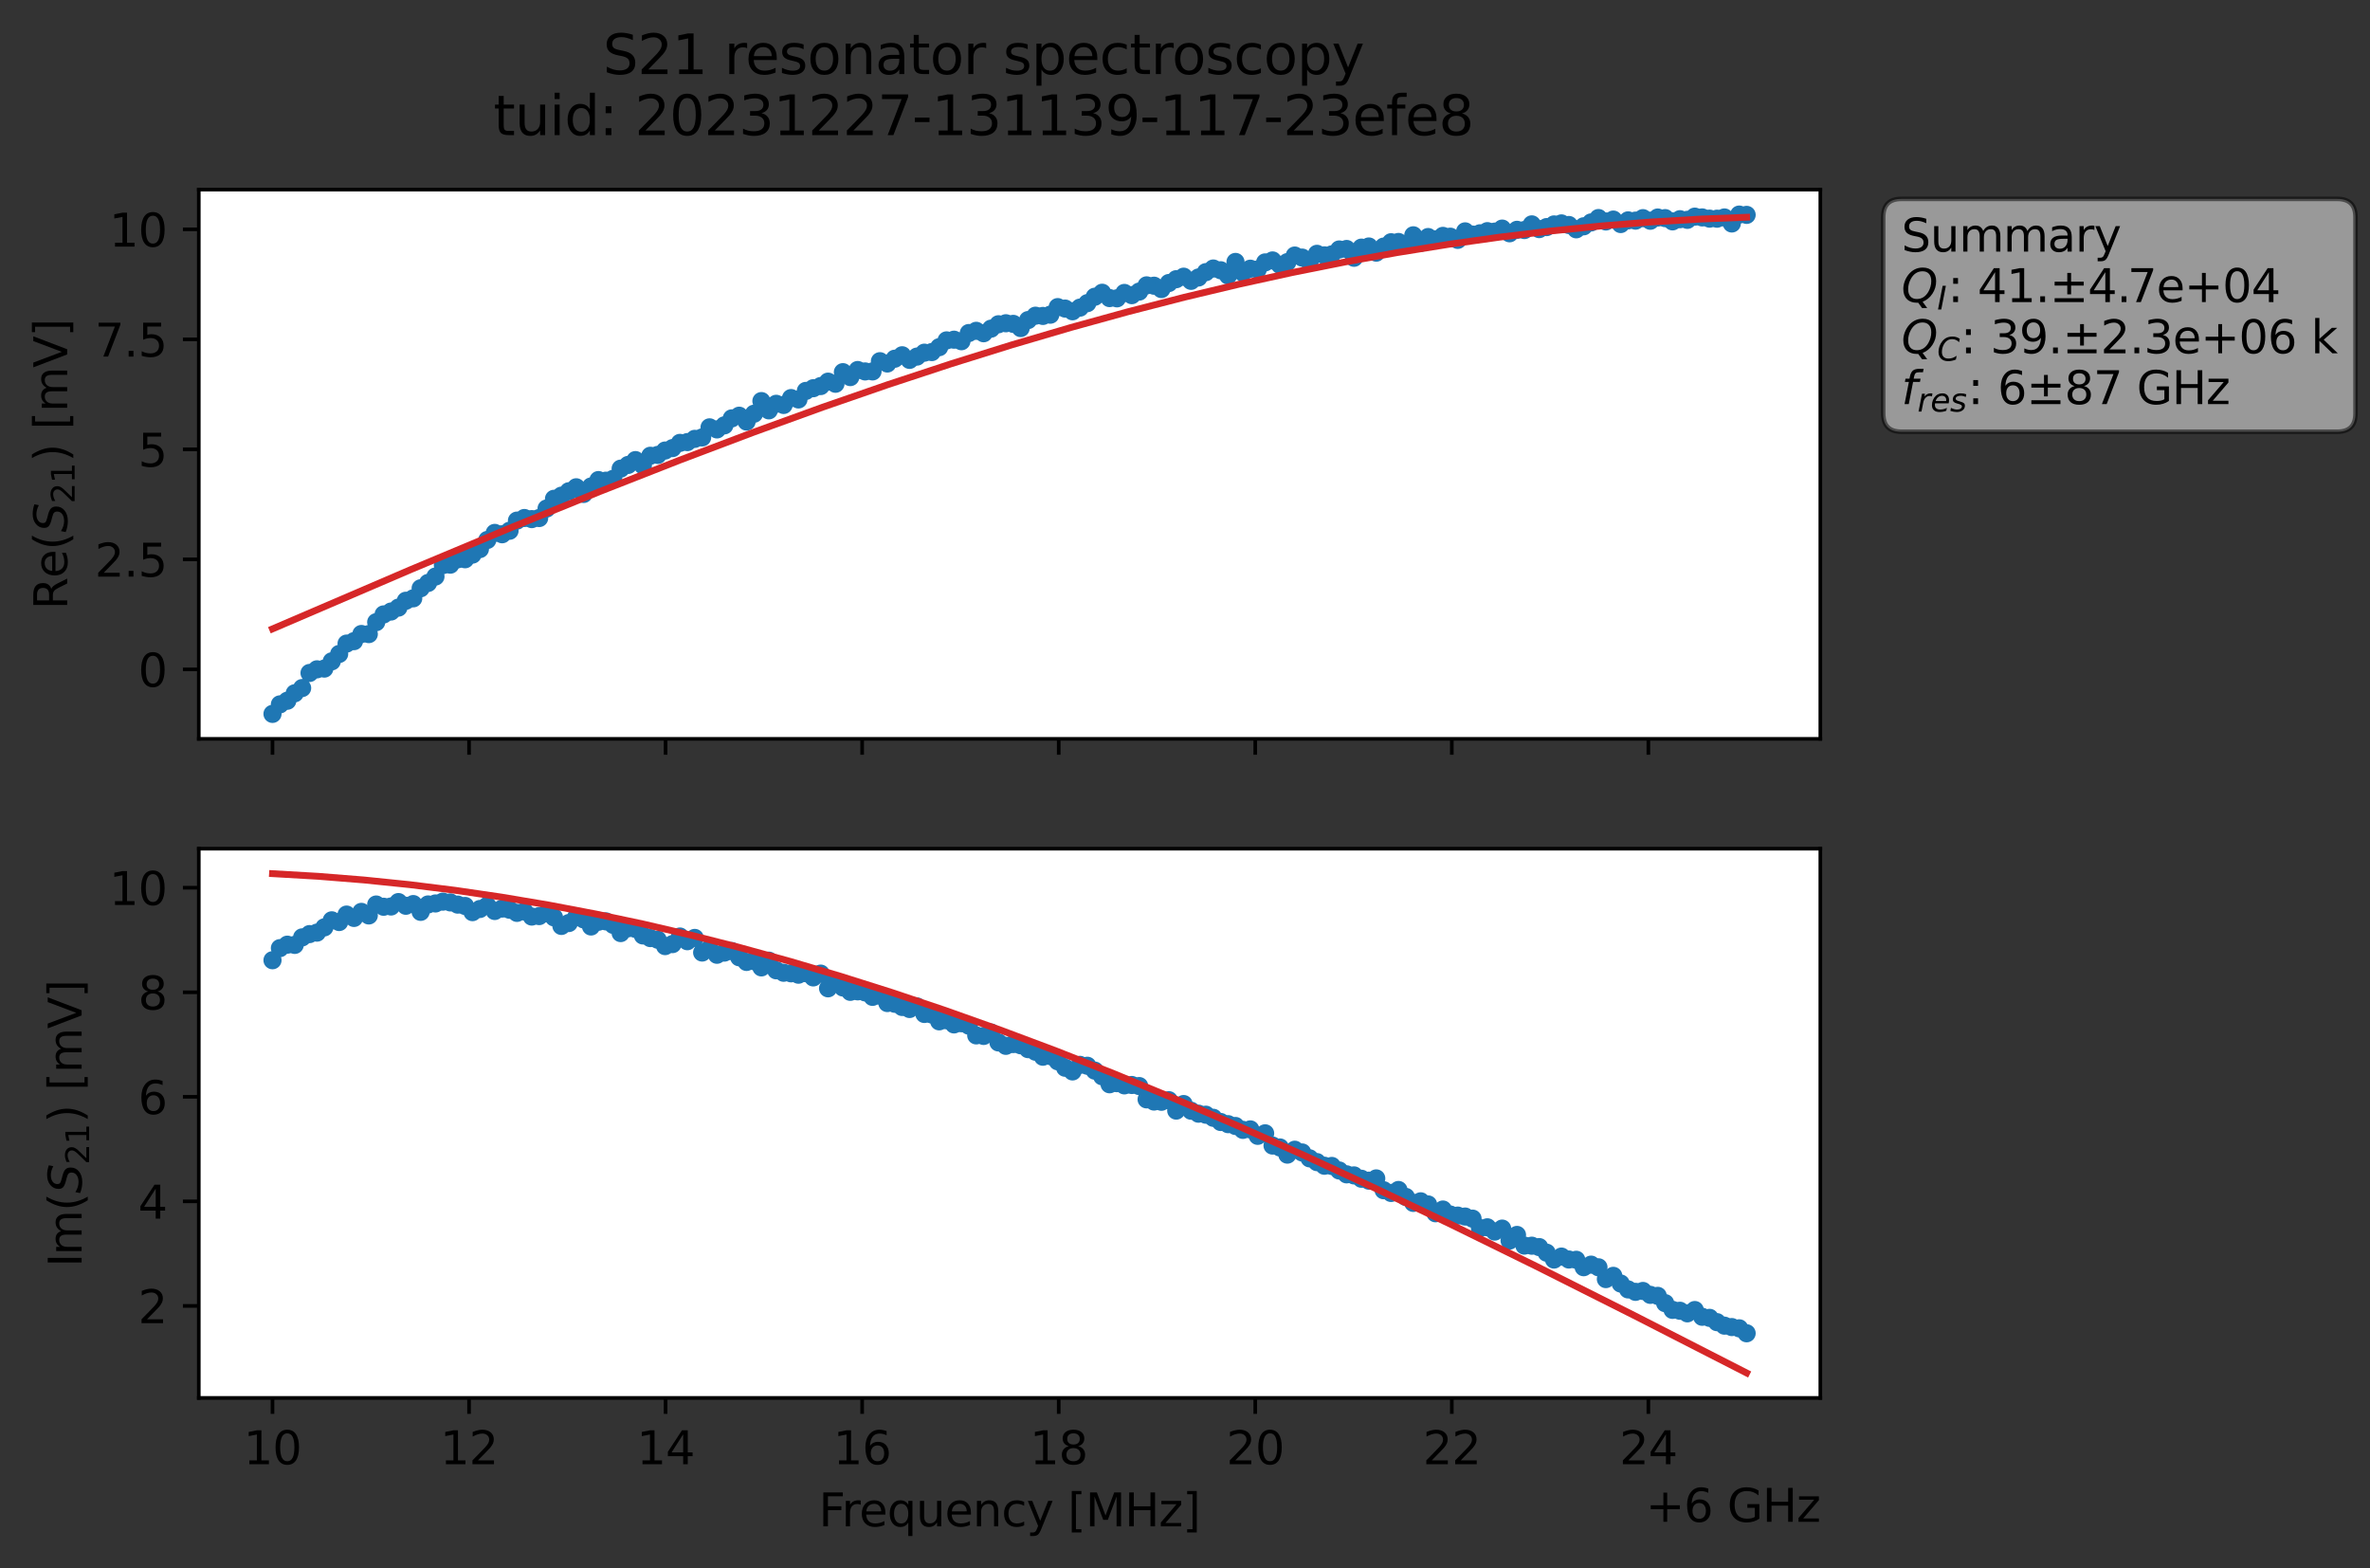 <?xml version="1.0" encoding="utf-8" standalone="no"?>
<!DOCTYPE svg PUBLIC "-//W3C//DTD SVG 1.1//EN"
  "http://www.w3.org/Graphics/SVG/1.1/DTD/svg11.dtd">
<svg xmlns:xlink="http://www.w3.org/1999/xlink" width="521.957pt" height="345.428pt" viewBox="0 0 521.957 345.428" xmlns="http://www.w3.org/2000/svg" version="1.1">
 <rect x="0" y="0" width="521.957" height="345.428" fill="#333333" stroke="none"/>
 <defs>
  <style type="text/css">*{stroke-linejoin: round; stroke-linecap: butt}</style>
 </defs>
 <g id="figure_1">
  <g id="patch_1">
   <path d="M 0 345.428 
L 521.957 345.428 
L 521.957 -0 
L 0 -0 
L 0 345.428 
z
" style="fill: none; opacity: 0"/>
  </g>
  <g id="axes_1">
   <g id="patch_2">
    <path d="M 43.781 162.72 
L 400.901 162.72 
L 400.901 41.76 
L 43.781 41.76 
z
" style="fill: #ffffff"/>
   </g>
   <g id="matplotlib.axis_1">
    <g id="xtick_1">
     <g id="line2d_1">
      <defs>
       <path id="m8e32252309" d="M 0 0 
L 0 3.5 
" style="stroke: #000000; stroke-width: 0.8"/>
      </defs>
      <g>
       <use xlink:href="#m8e32252309" x="60.014" y="162.72" style="stroke: #000000; stroke-width: 0.8"/>
      </g>
     </g>
    </g>
    <g id="xtick_2">
     <g id="line2d_2">
      <g>
       <use xlink:href="#m8e32252309" x="103.301" y="162.72" style="stroke: #000000; stroke-width: 0.8"/>
      </g>
     </g>
    </g>
    <g id="xtick_3">
     <g id="line2d_3">
      <g>
       <use xlink:href="#m8e32252309" x="146.589" y="162.72" style="stroke: #000000; stroke-width: 0.8"/>
      </g>
     </g>
    </g>
    <g id="xtick_4">
     <g id="line2d_4">
      <g>
       <use xlink:href="#m8e32252309" x="189.876" y="162.72" style="stroke: #000000; stroke-width: 0.8"/>
      </g>
     </g>
    </g>
    <g id="xtick_5">
     <g id="line2d_5">
      <g>
       <use xlink:href="#m8e32252309" x="233.163" y="162.72" style="stroke: #000000; stroke-width: 0.8"/>
      </g>
     </g>
    </g>
    <g id="xtick_6">
     <g id="line2d_6">
      <g>
       <use xlink:href="#m8e32252309" x="276.45" y="162.72" style="stroke: #000000; stroke-width: 0.8"/>
      </g>
     </g>
    </g>
    <g id="xtick_7">
     <g id="line2d_7">
      <g>
       <use xlink:href="#m8e32252309" x="319.738" y="162.72" style="stroke: #000000; stroke-width: 0.8"/>
      </g>
     </g>
    </g>
    <g id="xtick_8">
     <g id="line2d_8">
      <g>
       <use xlink:href="#m8e32252309" x="363.025" y="162.72" style="stroke: #000000; stroke-width: 0.8"/>
      </g>
     </g>
    </g>
   </g>
   <g id="matplotlib.axis_2">
    <g id="ytick_1">
     <g id="line2d_9">
      <defs>
       <path id="mce19fb224d" d="M 0 0 
L -3.5 0 
" style="stroke: #000000; stroke-width: 0.8"/>
      </defs>
      <g>
       <use xlink:href="#mce19fb224d" x="43.781" y="147.423" style="stroke: #000000; stroke-width: 0.8"/>
      </g>
     </g>
     <g id="text_1">
      <!-- 0 -->
      <g transform="translate(30.419 151.222) scale(0.1 -0.1)">
       <defs>
        <path id="DejaVuSans-30" d="M 2034 4250 
Q 1547 4250 1301 3770 
Q 1056 3291 1056 2328 
Q 1056 1369 1301 889 
Q 1547 409 2034 409 
Q 2525 409 2770 889 
Q 3016 1369 3016 2328 
Q 3016 3291 2770 3770 
Q 2525 4250 2034 4250 
z
M 2034 4750 
Q 2819 4750 3233 4129 
Q 3647 3509 3647 2328 
Q 3647 1150 3233 529 
Q 2819 -91 2034 -91 
Q 1250 -91 836 529 
Q 422 1150 422 2328 
Q 422 3509 836 4129 
Q 1250 4750 2034 4750 
z
" transform="scale(0.016)"/>
       </defs>
       <use xlink:href="#DejaVuSans-30"/>
      </g>
     </g>
    </g>
    <g id="ytick_2">
     <g id="line2d_10">
      <g>
       <use xlink:href="#mce19fb224d" x="43.781" y="123.194" style="stroke: #000000; stroke-width: 0.8"/>
      </g>
     </g>
     <g id="text_2">
      <!-- 2.5 -->
      <g transform="translate(20.878 126.993) scale(0.1 -0.1)">
       <defs>
        <path id="DejaVuSans-32" d="M 1228 531 
L 3431 531 
L 3431 0 
L 469 0 
L 469 531 
Q 828 903 1448 1529 
Q 2069 2156 2228 2338 
Q 2531 2678 2651 2914 
Q 2772 3150 2772 3378 
Q 2772 3750 2511 3984 
Q 2250 4219 1831 4219 
Q 1534 4219 1204 4116 
Q 875 4013 500 3803 
L 500 4441 
Q 881 4594 1212 4672 
Q 1544 4750 1819 4750 
Q 2544 4750 2975 4387 
Q 3406 4025 3406 3419 
Q 3406 3131 3298 2873 
Q 3191 2616 2906 2266 
Q 2828 2175 2409 1742 
Q 1991 1309 1228 531 
z
" transform="scale(0.016)"/>
        <path id="DejaVuSans-2e" d="M 684 794 
L 1344 794 
L 1344 0 
L 684 0 
L 684 794 
z
" transform="scale(0.016)"/>
        <path id="DejaVuSans-35" d="M 691 4666 
L 3169 4666 
L 3169 4134 
L 1269 4134 
L 1269 2991 
Q 1406 3038 1543 3061 
Q 1681 3084 1819 3084 
Q 2600 3084 3056 2656 
Q 3513 2228 3513 1497 
Q 3513 744 3044 326 
Q 2575 -91 1722 -91 
Q 1428 -91 1123 -41 
Q 819 9 494 109 
L 494 744 
Q 775 591 1075 516 
Q 1375 441 1709 441 
Q 2250 441 2565 725 
Q 2881 1009 2881 1497 
Q 2881 1984 2565 2268 
Q 2250 2553 1709 2553 
Q 1456 2553 1204 2497 
Q 953 2441 691 2322 
L 691 4666 
z
" transform="scale(0.016)"/>
       </defs>
       <use xlink:href="#DejaVuSans-32"/>
       <use xlink:href="#DejaVuSans-2e" x="63.623"/>
       <use xlink:href="#DejaVuSans-35" x="95.41"/>
      </g>
     </g>
    </g>
    <g id="ytick_3">
     <g id="line2d_11">
      <g>
       <use xlink:href="#mce19fb224d" x="43.781" y="98.965" style="stroke: #000000; stroke-width: 0.8"/>
      </g>
     </g>
     <g id="text_3">
      <!-- 5 -->
      <g transform="translate(30.419 102.764) scale(0.1 -0.1)">
       <use xlink:href="#DejaVuSans-35"/>
      </g>
     </g>
    </g>
    <g id="ytick_4">
     <g id="line2d_12">
      <g>
       <use xlink:href="#mce19fb224d" x="43.781" y="74.736" style="stroke: #000000; stroke-width: 0.8"/>
      </g>
     </g>
     <g id="text_4">
      <!-- 7.5 -->
      <g transform="translate(20.878 78.536) scale(0.1 -0.1)">
       <defs>
        <path id="DejaVuSans-37" d="M 525 4666 
L 3525 4666 
L 3525 4397 
L 1831 0 
L 1172 0 
L 2766 4134 
L 525 4134 
L 525 4666 
z
" transform="scale(0.016)"/>
       </defs>
       <use xlink:href="#DejaVuSans-37"/>
       <use xlink:href="#DejaVuSans-2e" x="63.623"/>
       <use xlink:href="#DejaVuSans-35" x="95.41"/>
      </g>
     </g>
    </g>
    <g id="ytick_5">
     <g id="line2d_13">
      <g>
       <use xlink:href="#mce19fb224d" x="43.781" y="50.508" style="stroke: #000000; stroke-width: 0.8"/>
      </g>
     </g>
     <g id="text_5">
      <!-- 10 -->
      <g transform="translate(24.056 54.307) scale(0.1 -0.1)">
       <defs>
        <path id="DejaVuSans-31" d="M 794 531 
L 1825 531 
L 1825 4091 
L 703 3866 
L 703 4441 
L 1819 4666 
L 2450 4666 
L 2450 531 
L 3481 531 
L 3481 0 
L 794 0 
L 794 531 
z
" transform="scale(0.016)"/>
       </defs>
       <use xlink:href="#DejaVuSans-31"/>
       <use xlink:href="#DejaVuSans-30" x="63.623"/>
      </g>
     </g>
    </g>
    <g id="text_6">
     <!-- Re$(S_{21})$ [mV] -->
     <g transform="translate(14.798 134.24) rotate(-90) scale(0.1 -0.1)">
      <defs>
       <path id="DejaVuSans-52" d="M 2841 2188 
Q 3044 2119 3236 1894 
Q 3428 1669 3622 1275 
L 4263 0 
L 3584 0 
L 2988 1197 
Q 2756 1666 2539 1819 
Q 2322 1972 1947 1972 
L 1259 1972 
L 1259 0 
L 628 0 
L 628 4666 
L 2053 4666 
Q 2853 4666 3247 4331 
Q 3641 3997 3641 3322 
Q 3641 2881 3436 2590 
Q 3231 2300 2841 2188 
z
M 1259 4147 
L 1259 2491 
L 2053 2491 
Q 2509 2491 2742 2702 
Q 2975 2913 2975 3322 
Q 2975 3731 2742 3939 
Q 2509 4147 2053 4147 
L 1259 4147 
z
" transform="scale(0.016)"/>
       <path id="DejaVuSans-65" d="M 3597 1894 
L 3597 1613 
L 953 1613 
Q 991 1019 1311 708 
Q 1631 397 2203 397 
Q 2534 397 2845 478 
Q 3156 559 3463 722 
L 3463 178 
Q 3153 47 2828 -22 
Q 2503 -91 2169 -91 
Q 1331 -91 842 396 
Q 353 884 353 1716 
Q 353 2575 817 3079 
Q 1281 3584 2069 3584 
Q 2775 3584 3186 3129 
Q 3597 2675 3597 1894 
z
M 3022 2063 
Q 3016 2534 2758 2815 
Q 2500 3097 2075 3097 
Q 1594 3097 1305 2825 
Q 1016 2553 972 2059 
L 3022 2063 
z
" transform="scale(0.016)"/>
       <path id="DejaVuSans-28" d="M 1984 4856 
Q 1566 4138 1362 3434 
Q 1159 2731 1159 2009 
Q 1159 1288 1364 580 
Q 1569 -128 1984 -844 
L 1484 -844 
Q 1016 -109 783 600 
Q 550 1309 550 2009 
Q 550 2706 781 3412 
Q 1013 4119 1484 4856 
L 1984 4856 
z
" transform="scale(0.016)"/>
       <path id="DejaVuSans-Oblique-53" d="M 3859 4513 
L 3738 3897 
Q 3422 4066 3111 4152 
Q 2800 4238 2509 4238 
Q 1944 4238 1609 3991 
Q 1275 3744 1275 3334 
Q 1275 3109 1398 2989 
Q 1522 2869 2034 2731 
L 2413 2638 
Q 3053 2472 3303 2217 
Q 3553 1963 3553 1503 
Q 3553 797 2998 353 
Q 2444 -91 1538 -91 
Q 1166 -91 791 -17 
Q 416 56 38 206 
L 166 856 
Q 513 641 861 531 
Q 1209 422 1556 422 
Q 2147 422 2503 684 
Q 2859 947 2859 1369 
Q 2859 1650 2717 1795 
Q 2575 1941 2106 2059 
L 1728 2156 
Q 1081 2325 845 2545 
Q 609 2766 609 3163 
Q 609 3859 1145 4304 
Q 1681 4750 2541 4750 
Q 2875 4750 3203 4690 
Q 3531 4631 3859 4513 
z
" transform="scale(0.016)"/>
       <path id="DejaVuSans-29" d="M 513 4856 
L 1013 4856 
Q 1481 4119 1714 3412 
Q 1947 2706 1947 2009 
Q 1947 1309 1714 600 
Q 1481 -109 1013 -844 
L 513 -844 
Q 928 -128 1133 580 
Q 1338 1288 1338 2009 
Q 1338 2731 1133 3434 
Q 928 4138 513 4856 
z
" transform="scale(0.016)"/>
       <path id="DejaVuSans-20" transform="scale(0.016)"/>
       <path id="DejaVuSans-5b" d="M 550 4863 
L 1875 4863 
L 1875 4416 
L 1125 4416 
L 1125 -397 
L 1875 -397 
L 1875 -844 
L 550 -844 
L 550 4863 
z
" transform="scale(0.016)"/>
       <path id="DejaVuSans-6d" d="M 3328 2828 
Q 3544 3216 3844 3400 
Q 4144 3584 4550 3584 
Q 5097 3584 5394 3201 
Q 5691 2819 5691 2113 
L 5691 0 
L 5113 0 
L 5113 2094 
Q 5113 2597 4934 2840 
Q 4756 3084 4391 3084 
Q 3944 3084 3684 2787 
Q 3425 2491 3425 1978 
L 3425 0 
L 2847 0 
L 2847 2094 
Q 2847 2600 2669 2842 
Q 2491 3084 2119 3084 
Q 1678 3084 1418 2786 
Q 1159 2488 1159 1978 
L 1159 0 
L 581 0 
L 581 3500 
L 1159 3500 
L 1159 2956 
Q 1356 3278 1631 3431 
Q 1906 3584 2284 3584 
Q 2666 3584 2933 3390 
Q 3200 3197 3328 2828 
z
" transform="scale(0.016)"/>
       <path id="DejaVuSans-56" d="M 1831 0 
L 50 4666 
L 709 4666 
L 2188 738 
L 3669 4666 
L 4325 4666 
L 2547 0 
L 1831 0 
z
" transform="scale(0.016)"/>
       <path id="DejaVuSans-5d" d="M 1947 4863 
L 1947 -844 
L 622 -844 
L 622 -397 
L 1369 -397 
L 1369 4416 
L 622 4416 
L 622 4863 
L 1947 4863 
z
" transform="scale(0.016)"/>
      </defs>
      <use xlink:href="#DejaVuSans-52" transform="translate(0 0.016)"/>
      <use xlink:href="#DejaVuSans-65" transform="translate(69.482 0.016)"/>
      <use xlink:href="#DejaVuSans-28" transform="translate(131.006 0.016)"/>
      <use xlink:href="#DejaVuSans-Oblique-53" transform="translate(170.02 0.016)"/>
      <use xlink:href="#DejaVuSans-32" transform="translate(233.496 -16.391) scale(0.7)"/>
      <use xlink:href="#DejaVuSans-31" transform="translate(278.032 -16.391) scale(0.7)"/>
      <use xlink:href="#DejaVuSans-29" transform="translate(325.303 0.016)"/>
      <use xlink:href="#DejaVuSans-20" transform="translate(364.316 0.016)"/>
      <use xlink:href="#DejaVuSans-5b" transform="translate(396.104 0.016)"/>
      <use xlink:href="#DejaVuSans-6d" transform="translate(435.117 0.016)"/>
      <use xlink:href="#DejaVuSans-56" transform="translate(532.529 0.016)"/>
      <use xlink:href="#DejaVuSans-5d" transform="translate(600.938 0.016)"/>
     </g>
    </g>
   </g>
   <g id="line2d_14">
    <path d="M 60.014 157.222 
L 61.645 155.128 
L 63.277 154.325 
L 64.908 152.686 
L 66.54 151.533 
L 68.171 148.211 
L 69.803 147.41 
L 71.434 147.244 
L 74.697 144.021 
L 76.328 141.74 
L 77.96 141.204 
L 79.591 139.628 
L 81.223 139.65 
L 82.854 137.022 
L 84.485 135.316 
L 86.117 134.679 
L 87.748 133.815 
L 89.38 132.307 
L 91.011 131.772 
L 92.643 129.56 
L 94.274 128.387 
L 95.905 126.97 
L 97.537 124.469 
L 99.168 124.359 
L 100.8 123.179 
L 102.431 123.166 
L 104.063 122.14 
L 105.694 120.922 
L 107.325 118.92 
L 108.957 117.364 
L 110.588 117.66 
L 112.22 116.889 
L 113.851 114.658 
L 115.483 114.082 
L 117.114 114.326 
L 118.745 114.088 
L 122.008 109.852 
L 123.64 109.164 
L 126.903 107.317 
L 128.534 108.785 
L 130.165 107.139 
L 131.797 105.727 
L 133.428 105.865 
L 135.06 105.452 
L 136.691 103.214 
L 138.323 102.397 
L 139.954 101.329 
L 141.585 102.494 
L 143.217 100.378 
L 144.848 100.192 
L 146.48 99.222 
L 148.111 98.69 
L 149.743 97.54 
L 151.374 97.367 
L 153.005 96.653 
L 154.637 96.337 
L 156.268 94.116 
L 157.9 94.573 
L 159.531 93.679 
L 161.163 92.14 
L 162.794 91.554 
L 164.425 92.841 
L 166.057 91.124 
L 167.688 88.333 
L 169.32 90.372 
L 170.951 88.932 
L 172.583 89.184 
L 174.214 87.669 
L 175.845 87.972 
L 177.477 86.092 
L 180.74 85.024 
L 182.371 84.052 
L 184.003 84.516 
L 185.634 81.964 
L 187.266 83.048 
L 188.897 81.49 
L 190.528 81.803 
L 192.16 81.799 
L 193.791 79.549 
L 195.423 80.054 
L 197.054 79.003 
L 198.686 78.244 
L 200.317 79.257 
L 201.948 78.532 
L 203.58 77.672 
L 205.211 77.54 
L 206.843 76.462 
L 208.474 74.965 
L 210.106 74.811 
L 211.737 75.15 
L 213.368 73.346 
L 215 72.858 
L 216.631 73.389 
L 219.894 71.414 
L 221.526 71.193 
L 223.157 71.329 
L 224.788 72.251 
L 226.42 70.492 
L 228.051 69.528 
L 229.683 69.58 
L 231.314 69.305 
L 232.946 67.636 
L 234.577 67.959 
L 236.208 68.553 
L 237.84 67.75 
L 239.471 66.763 
L 241.103 65.356 
L 242.734 64.474 
L 244.366 65.648 
L 245.997 65.703 
L 247.628 64.515 
L 249.26 65.002 
L 250.891 64.22 
L 252.523 62.849 
L 254.154 62.923 
L 255.786 63.664 
L 257.417 62.331 
L 259.048 61.488 
L 260.68 60.937 
L 262.311 61.852 
L 263.943 61.113 
L 265.574 59.935 
L 267.206 59.136 
L 268.837 59.521 
L 270.468 60.67 
L 272.1 57.687 
L 273.731 60.047 
L 275.363 59.176 
L 276.994 59.346 
L 278.626 57.792 
L 280.257 57.358 
L 281.888 58.331 
L 283.52 57.729 
L 285.151 56.28 
L 286.783 56.733 
L 288.414 57.701 
L 290.046 55.9 
L 291.677 56.239 
L 293.308 56.027 
L 294.94 54.943 
L 296.571 54.835 
L 298.203 56.769 
L 299.834 54.538 
L 301.466 54.285 
L 303.097 55.64 
L 304.728 54.313 
L 306.36 53.35 
L 307.991 53.29 
L 309.623 53.763 
L 311.254 51.823 
L 312.886 53.487 
L 314.517 52.204 
L 316.148 52.71 
L 317.78 51.951 
L 319.411 52.129 
L 321.043 52.828 
L 322.674 50.956 
L 324.306 51.66 
L 325.937 51.383 
L 327.568 50.908 
L 329.2 51.011 
L 330.831 50.345 
L 332.463 51.375 
L 334.094 50.615 
L 335.726 50.666 
L 337.357 49.417 
L 338.988 50.458 
L 340.62 50.015 
L 342.251 49.427 
L 343.883 49.203 
L 345.514 49.553 
L 347.146 50.504 
L 348.777 49.84 
L 352.04 48.02 
L 353.671 48.775 
L 355.303 48.359 
L 356.934 49.342 
L 358.566 48.533 
L 360.197 48.593 
L 361.829 48.046 
L 363.46 48.614 
L 365.091 47.906 
L 366.723 48.039 
L 368.354 48.753 
L 369.986 48.277 
L 371.617 48.416 
L 373.249 47.712 
L 378.143 48.165 
L 379.774 47.892 
L 381.406 49.216 
L 383.037 47.258 
L 384.669 47.325 
L 384.669 47.325 
" clip-path="url(#p712c30d053)" style="fill: none; stroke: #1f77b4; stroke-width: 1.5; stroke-linecap: square"/>
    <defs>
     <path id="m034747f761" d="M 0 1.5 
C 0.398 1.5 0.779 1.342 1.061 1.061 
C 1.342 0.779 1.5 0.398 1.5 0 
C 1.5 -0.398 1.342 -0.779 1.061 -1.061 
C 0.779 -1.342 0.398 -1.5 0 -1.5 
C -0.398 -1.5 -0.779 -1.342 -1.061 -1.061 
C -1.342 -0.779 -1.5 -0.398 -1.5 0 
C -1.5 0.398 -1.342 0.779 -1.061 1.061 
C -0.779 1.342 -0.398 1.5 0 1.5 
z
" style="stroke: #1f77b4"/>
    </defs>
    <g clip-path="url(#p712c30d053)">
     <use xlink:href="#m034747f761" x="60.014" y="157.222" style="fill: #1f77b4; stroke: #1f77b4"/>
     <use xlink:href="#m034747f761" x="61.645" y="155.128" style="fill: #1f77b4; stroke: #1f77b4"/>
     <use xlink:href="#m034747f761" x="63.277" y="154.325" style="fill: #1f77b4; stroke: #1f77b4"/>
     <use xlink:href="#m034747f761" x="64.908" y="152.686" style="fill: #1f77b4; stroke: #1f77b4"/>
     <use xlink:href="#m034747f761" x="66.54" y="151.533" style="fill: #1f77b4; stroke: #1f77b4"/>
     <use xlink:href="#m034747f761" x="68.171" y="148.211" style="fill: #1f77b4; stroke: #1f77b4"/>
     <use xlink:href="#m034747f761" x="69.803" y="147.41" style="fill: #1f77b4; stroke: #1f77b4"/>
     <use xlink:href="#m034747f761" x="71.434" y="147.244" style="fill: #1f77b4; stroke: #1f77b4"/>
     <use xlink:href="#m034747f761" x="73.065" y="145.649" style="fill: #1f77b4; stroke: #1f77b4"/>
     <use xlink:href="#m034747f761" x="74.697" y="144.021" style="fill: #1f77b4; stroke: #1f77b4"/>
     <use xlink:href="#m034747f761" x="76.328" y="141.74" style="fill: #1f77b4; stroke: #1f77b4"/>
     <use xlink:href="#m034747f761" x="77.96" y="141.204" style="fill: #1f77b4; stroke: #1f77b4"/>
     <use xlink:href="#m034747f761" x="79.591" y="139.628" style="fill: #1f77b4; stroke: #1f77b4"/>
     <use xlink:href="#m034747f761" x="81.223" y="139.65" style="fill: #1f77b4; stroke: #1f77b4"/>
     <use xlink:href="#m034747f761" x="82.854" y="137.022" style="fill: #1f77b4; stroke: #1f77b4"/>
     <use xlink:href="#m034747f761" x="84.485" y="135.316" style="fill: #1f77b4; stroke: #1f77b4"/>
     <use xlink:href="#m034747f761" x="86.117" y="134.679" style="fill: #1f77b4; stroke: #1f77b4"/>
     <use xlink:href="#m034747f761" x="87.748" y="133.815" style="fill: #1f77b4; stroke: #1f77b4"/>
     <use xlink:href="#m034747f761" x="89.38" y="132.307" style="fill: #1f77b4; stroke: #1f77b4"/>
     <use xlink:href="#m034747f761" x="91.011" y="131.772" style="fill: #1f77b4; stroke: #1f77b4"/>
     <use xlink:href="#m034747f761" x="92.643" y="129.56" style="fill: #1f77b4; stroke: #1f77b4"/>
     <use xlink:href="#m034747f761" x="94.274" y="128.387" style="fill: #1f77b4; stroke: #1f77b4"/>
     <use xlink:href="#m034747f761" x="95.905" y="126.97" style="fill: #1f77b4; stroke: #1f77b4"/>
     <use xlink:href="#m034747f761" x="97.537" y="124.469" style="fill: #1f77b4; stroke: #1f77b4"/>
     <use xlink:href="#m034747f761" x="99.168" y="124.359" style="fill: #1f77b4; stroke: #1f77b4"/>
     <use xlink:href="#m034747f761" x="100.8" y="123.179" style="fill: #1f77b4; stroke: #1f77b4"/>
     <use xlink:href="#m034747f761" x="102.431" y="123.166" style="fill: #1f77b4; stroke: #1f77b4"/>
     <use xlink:href="#m034747f761" x="104.063" y="122.14" style="fill: #1f77b4; stroke: #1f77b4"/>
     <use xlink:href="#m034747f761" x="105.694" y="120.922" style="fill: #1f77b4; stroke: #1f77b4"/>
     <use xlink:href="#m034747f761" x="107.325" y="118.92" style="fill: #1f77b4; stroke: #1f77b4"/>
     <use xlink:href="#m034747f761" x="108.957" y="117.364" style="fill: #1f77b4; stroke: #1f77b4"/>
     <use xlink:href="#m034747f761" x="110.588" y="117.66" style="fill: #1f77b4; stroke: #1f77b4"/>
     <use xlink:href="#m034747f761" x="112.22" y="116.889" style="fill: #1f77b4; stroke: #1f77b4"/>
     <use xlink:href="#m034747f761" x="113.851" y="114.658" style="fill: #1f77b4; stroke: #1f77b4"/>
     <use xlink:href="#m034747f761" x="115.483" y="114.082" style="fill: #1f77b4; stroke: #1f77b4"/>
     <use xlink:href="#m034747f761" x="117.114" y="114.326" style="fill: #1f77b4; stroke: #1f77b4"/>
     <use xlink:href="#m034747f761" x="118.745" y="114.088" style="fill: #1f77b4; stroke: #1f77b4"/>
     <use xlink:href="#m034747f761" x="120.377" y="111.994" style="fill: #1f77b4; stroke: #1f77b4"/>
     <use xlink:href="#m034747f761" x="122.008" y="109.852" style="fill: #1f77b4; stroke: #1f77b4"/>
     <use xlink:href="#m034747f761" x="123.64" y="109.164" style="fill: #1f77b4; stroke: #1f77b4"/>
     <use xlink:href="#m034747f761" x="125.271" y="108.193" style="fill: #1f77b4; stroke: #1f77b4"/>
     <use xlink:href="#m034747f761" x="126.903" y="107.317" style="fill: #1f77b4; stroke: #1f77b4"/>
     <use xlink:href="#m034747f761" x="128.534" y="108.785" style="fill: #1f77b4; stroke: #1f77b4"/>
     <use xlink:href="#m034747f761" x="130.165" y="107.139" style="fill: #1f77b4; stroke: #1f77b4"/>
     <use xlink:href="#m034747f761" x="131.797" y="105.727" style="fill: #1f77b4; stroke: #1f77b4"/>
     <use xlink:href="#m034747f761" x="133.428" y="105.865" style="fill: #1f77b4; stroke: #1f77b4"/>
     <use xlink:href="#m034747f761" x="135.06" y="105.452" style="fill: #1f77b4; stroke: #1f77b4"/>
     <use xlink:href="#m034747f761" x="136.691" y="103.214" style="fill: #1f77b4; stroke: #1f77b4"/>
     <use xlink:href="#m034747f761" x="138.323" y="102.397" style="fill: #1f77b4; stroke: #1f77b4"/>
     <use xlink:href="#m034747f761" x="139.954" y="101.329" style="fill: #1f77b4; stroke: #1f77b4"/>
     <use xlink:href="#m034747f761" x="141.585" y="102.494" style="fill: #1f77b4; stroke: #1f77b4"/>
     <use xlink:href="#m034747f761" x="143.217" y="100.378" style="fill: #1f77b4; stroke: #1f77b4"/>
     <use xlink:href="#m034747f761" x="144.848" y="100.192" style="fill: #1f77b4; stroke: #1f77b4"/>
     <use xlink:href="#m034747f761" x="146.48" y="99.222" style="fill: #1f77b4; stroke: #1f77b4"/>
     <use xlink:href="#m034747f761" x="148.111" y="98.69" style="fill: #1f77b4; stroke: #1f77b4"/>
     <use xlink:href="#m034747f761" x="149.743" y="97.54" style="fill: #1f77b4; stroke: #1f77b4"/>
     <use xlink:href="#m034747f761" x="151.374" y="97.367" style="fill: #1f77b4; stroke: #1f77b4"/>
     <use xlink:href="#m034747f761" x="153.005" y="96.653" style="fill: #1f77b4; stroke: #1f77b4"/>
     <use xlink:href="#m034747f761" x="154.637" y="96.337" style="fill: #1f77b4; stroke: #1f77b4"/>
     <use xlink:href="#m034747f761" x="156.268" y="94.116" style="fill: #1f77b4; stroke: #1f77b4"/>
     <use xlink:href="#m034747f761" x="157.9" y="94.573" style="fill: #1f77b4; stroke: #1f77b4"/>
     <use xlink:href="#m034747f761" x="159.531" y="93.679" style="fill: #1f77b4; stroke: #1f77b4"/>
     <use xlink:href="#m034747f761" x="161.163" y="92.14" style="fill: #1f77b4; stroke: #1f77b4"/>
     <use xlink:href="#m034747f761" x="162.794" y="91.554" style="fill: #1f77b4; stroke: #1f77b4"/>
     <use xlink:href="#m034747f761" x="164.425" y="92.841" style="fill: #1f77b4; stroke: #1f77b4"/>
     <use xlink:href="#m034747f761" x="166.057" y="91.124" style="fill: #1f77b4; stroke: #1f77b4"/>
     <use xlink:href="#m034747f761" x="167.688" y="88.333" style="fill: #1f77b4; stroke: #1f77b4"/>
     <use xlink:href="#m034747f761" x="169.32" y="90.372" style="fill: #1f77b4; stroke: #1f77b4"/>
     <use xlink:href="#m034747f761" x="170.951" y="88.932" style="fill: #1f77b4; stroke: #1f77b4"/>
     <use xlink:href="#m034747f761" x="172.583" y="89.184" style="fill: #1f77b4; stroke: #1f77b4"/>
     <use xlink:href="#m034747f761" x="174.214" y="87.669" style="fill: #1f77b4; stroke: #1f77b4"/>
     <use xlink:href="#m034747f761" x="175.845" y="87.972" style="fill: #1f77b4; stroke: #1f77b4"/>
     <use xlink:href="#m034747f761" x="177.477" y="86.092" style="fill: #1f77b4; stroke: #1f77b4"/>
     <use xlink:href="#m034747f761" x="179.108" y="85.5" style="fill: #1f77b4; stroke: #1f77b4"/>
     <use xlink:href="#m034747f761" x="180.74" y="85.024" style="fill: #1f77b4; stroke: #1f77b4"/>
     <use xlink:href="#m034747f761" x="182.371" y="84.052" style="fill: #1f77b4; stroke: #1f77b4"/>
     <use xlink:href="#m034747f761" x="184.003" y="84.516" style="fill: #1f77b4; stroke: #1f77b4"/>
     <use xlink:href="#m034747f761" x="185.634" y="81.964" style="fill: #1f77b4; stroke: #1f77b4"/>
     <use xlink:href="#m034747f761" x="187.266" y="83.048" style="fill: #1f77b4; stroke: #1f77b4"/>
     <use xlink:href="#m034747f761" x="188.897" y="81.49" style="fill: #1f77b4; stroke: #1f77b4"/>
     <use xlink:href="#m034747f761" x="190.528" y="81.803" style="fill: #1f77b4; stroke: #1f77b4"/>
     <use xlink:href="#m034747f761" x="192.16" y="81.799" style="fill: #1f77b4; stroke: #1f77b4"/>
     <use xlink:href="#m034747f761" x="193.791" y="79.549" style="fill: #1f77b4; stroke: #1f77b4"/>
     <use xlink:href="#m034747f761" x="195.423" y="80.054" style="fill: #1f77b4; stroke: #1f77b4"/>
     <use xlink:href="#m034747f761" x="197.054" y="79.003" style="fill: #1f77b4; stroke: #1f77b4"/>
     <use xlink:href="#m034747f761" x="198.686" y="78.244" style="fill: #1f77b4; stroke: #1f77b4"/>
     <use xlink:href="#m034747f761" x="200.317" y="79.257" style="fill: #1f77b4; stroke: #1f77b4"/>
     <use xlink:href="#m034747f761" x="201.948" y="78.532" style="fill: #1f77b4; stroke: #1f77b4"/>
     <use xlink:href="#m034747f761" x="203.58" y="77.672" style="fill: #1f77b4; stroke: #1f77b4"/>
     <use xlink:href="#m034747f761" x="205.211" y="77.54" style="fill: #1f77b4; stroke: #1f77b4"/>
     <use xlink:href="#m034747f761" x="206.843" y="76.462" style="fill: #1f77b4; stroke: #1f77b4"/>
     <use xlink:href="#m034747f761" x="208.474" y="74.965" style="fill: #1f77b4; stroke: #1f77b4"/>
     <use xlink:href="#m034747f761" x="210.106" y="74.811" style="fill: #1f77b4; stroke: #1f77b4"/>
     <use xlink:href="#m034747f761" x="211.737" y="75.15" style="fill: #1f77b4; stroke: #1f77b4"/>
     <use xlink:href="#m034747f761" x="213.368" y="73.346" style="fill: #1f77b4; stroke: #1f77b4"/>
     <use xlink:href="#m034747f761" x="215" y="72.858" style="fill: #1f77b4; stroke: #1f77b4"/>
     <use xlink:href="#m034747f761" x="216.631" y="73.389" style="fill: #1f77b4; stroke: #1f77b4"/>
     <use xlink:href="#m034747f761" x="218.263" y="72.382" style="fill: #1f77b4; stroke: #1f77b4"/>
     <use xlink:href="#m034747f761" x="219.894" y="71.414" style="fill: #1f77b4; stroke: #1f77b4"/>
     <use xlink:href="#m034747f761" x="221.526" y="71.193" style="fill: #1f77b4; stroke: #1f77b4"/>
     <use xlink:href="#m034747f761" x="223.157" y="71.329" style="fill: #1f77b4; stroke: #1f77b4"/>
     <use xlink:href="#m034747f761" x="224.788" y="72.251" style="fill: #1f77b4; stroke: #1f77b4"/>
     <use xlink:href="#m034747f761" x="226.42" y="70.492" style="fill: #1f77b4; stroke: #1f77b4"/>
     <use xlink:href="#m034747f761" x="228.051" y="69.528" style="fill: #1f77b4; stroke: #1f77b4"/>
     <use xlink:href="#m034747f761" x="229.683" y="69.58" style="fill: #1f77b4; stroke: #1f77b4"/>
     <use xlink:href="#m034747f761" x="231.314" y="69.305" style="fill: #1f77b4; stroke: #1f77b4"/>
     <use xlink:href="#m034747f761" x="232.946" y="67.636" style="fill: #1f77b4; stroke: #1f77b4"/>
     <use xlink:href="#m034747f761" x="234.577" y="67.959" style="fill: #1f77b4; stroke: #1f77b4"/>
     <use xlink:href="#m034747f761" x="236.208" y="68.553" style="fill: #1f77b4; stroke: #1f77b4"/>
     <use xlink:href="#m034747f761" x="237.84" y="67.75" style="fill: #1f77b4; stroke: #1f77b4"/>
     <use xlink:href="#m034747f761" x="239.471" y="66.763" style="fill: #1f77b4; stroke: #1f77b4"/>
     <use xlink:href="#m034747f761" x="241.103" y="65.356" style="fill: #1f77b4; stroke: #1f77b4"/>
     <use xlink:href="#m034747f761" x="242.734" y="64.474" style="fill: #1f77b4; stroke: #1f77b4"/>
     <use xlink:href="#m034747f761" x="244.366" y="65.648" style="fill: #1f77b4; stroke: #1f77b4"/>
     <use xlink:href="#m034747f761" x="245.997" y="65.703" style="fill: #1f77b4; stroke: #1f77b4"/>
     <use xlink:href="#m034747f761" x="247.628" y="64.515" style="fill: #1f77b4; stroke: #1f77b4"/>
     <use xlink:href="#m034747f761" x="249.26" y="65.002" style="fill: #1f77b4; stroke: #1f77b4"/>
     <use xlink:href="#m034747f761" x="250.891" y="64.22" style="fill: #1f77b4; stroke: #1f77b4"/>
     <use xlink:href="#m034747f761" x="252.523" y="62.849" style="fill: #1f77b4; stroke: #1f77b4"/>
     <use xlink:href="#m034747f761" x="254.154" y="62.923" style="fill: #1f77b4; stroke: #1f77b4"/>
     <use xlink:href="#m034747f761" x="255.786" y="63.664" style="fill: #1f77b4; stroke: #1f77b4"/>
     <use xlink:href="#m034747f761" x="257.417" y="62.331" style="fill: #1f77b4; stroke: #1f77b4"/>
     <use xlink:href="#m034747f761" x="259.048" y="61.488" style="fill: #1f77b4; stroke: #1f77b4"/>
     <use xlink:href="#m034747f761" x="260.68" y="60.937" style="fill: #1f77b4; stroke: #1f77b4"/>
     <use xlink:href="#m034747f761" x="262.311" y="61.852" style="fill: #1f77b4; stroke: #1f77b4"/>
     <use xlink:href="#m034747f761" x="263.943" y="61.113" style="fill: #1f77b4; stroke: #1f77b4"/>
     <use xlink:href="#m034747f761" x="265.574" y="59.935" style="fill: #1f77b4; stroke: #1f77b4"/>
     <use xlink:href="#m034747f761" x="267.206" y="59.136" style="fill: #1f77b4; stroke: #1f77b4"/>
     <use xlink:href="#m034747f761" x="268.837" y="59.521" style="fill: #1f77b4; stroke: #1f77b4"/>
     <use xlink:href="#m034747f761" x="270.468" y="60.67" style="fill: #1f77b4; stroke: #1f77b4"/>
     <use xlink:href="#m034747f761" x="272.1" y="57.687" style="fill: #1f77b4; stroke: #1f77b4"/>
     <use xlink:href="#m034747f761" x="273.731" y="60.047" style="fill: #1f77b4; stroke: #1f77b4"/>
     <use xlink:href="#m034747f761" x="275.363" y="59.176" style="fill: #1f77b4; stroke: #1f77b4"/>
     <use xlink:href="#m034747f761" x="276.994" y="59.346" style="fill: #1f77b4; stroke: #1f77b4"/>
     <use xlink:href="#m034747f761" x="278.626" y="57.792" style="fill: #1f77b4; stroke: #1f77b4"/>
     <use xlink:href="#m034747f761" x="280.257" y="57.358" style="fill: #1f77b4; stroke: #1f77b4"/>
     <use xlink:href="#m034747f761" x="281.888" y="58.331" style="fill: #1f77b4; stroke: #1f77b4"/>
     <use xlink:href="#m034747f761" x="283.52" y="57.729" style="fill: #1f77b4; stroke: #1f77b4"/>
     <use xlink:href="#m034747f761" x="285.151" y="56.28" style="fill: #1f77b4; stroke: #1f77b4"/>
     <use xlink:href="#m034747f761" x="286.783" y="56.733" style="fill: #1f77b4; stroke: #1f77b4"/>
     <use xlink:href="#m034747f761" x="288.414" y="57.701" style="fill: #1f77b4; stroke: #1f77b4"/>
     <use xlink:href="#m034747f761" x="290.046" y="55.9" style="fill: #1f77b4; stroke: #1f77b4"/>
     <use xlink:href="#m034747f761" x="291.677" y="56.239" style="fill: #1f77b4; stroke: #1f77b4"/>
     <use xlink:href="#m034747f761" x="293.308" y="56.027" style="fill: #1f77b4; stroke: #1f77b4"/>
     <use xlink:href="#m034747f761" x="294.94" y="54.943" style="fill: #1f77b4; stroke: #1f77b4"/>
     <use xlink:href="#m034747f761" x="296.571" y="54.835" style="fill: #1f77b4; stroke: #1f77b4"/>
     <use xlink:href="#m034747f761" x="298.203" y="56.769" style="fill: #1f77b4; stroke: #1f77b4"/>
     <use xlink:href="#m034747f761" x="299.834" y="54.538" style="fill: #1f77b4; stroke: #1f77b4"/>
     <use xlink:href="#m034747f761" x="301.466" y="54.285" style="fill: #1f77b4; stroke: #1f77b4"/>
     <use xlink:href="#m034747f761" x="303.097" y="55.64" style="fill: #1f77b4; stroke: #1f77b4"/>
     <use xlink:href="#m034747f761" x="304.728" y="54.313" style="fill: #1f77b4; stroke: #1f77b4"/>
     <use xlink:href="#m034747f761" x="306.36" y="53.35" style="fill: #1f77b4; stroke: #1f77b4"/>
     <use xlink:href="#m034747f761" x="307.991" y="53.29" style="fill: #1f77b4; stroke: #1f77b4"/>
     <use xlink:href="#m034747f761" x="309.623" y="53.763" style="fill: #1f77b4; stroke: #1f77b4"/>
     <use xlink:href="#m034747f761" x="311.254" y="51.823" style="fill: #1f77b4; stroke: #1f77b4"/>
     <use xlink:href="#m034747f761" x="312.886" y="53.487" style="fill: #1f77b4; stroke: #1f77b4"/>
     <use xlink:href="#m034747f761" x="314.517" y="52.204" style="fill: #1f77b4; stroke: #1f77b4"/>
     <use xlink:href="#m034747f761" x="316.148" y="52.71" style="fill: #1f77b4; stroke: #1f77b4"/>
     <use xlink:href="#m034747f761" x="317.78" y="51.951" style="fill: #1f77b4; stroke: #1f77b4"/>
     <use xlink:href="#m034747f761" x="319.411" y="52.129" style="fill: #1f77b4; stroke: #1f77b4"/>
     <use xlink:href="#m034747f761" x="321.043" y="52.828" style="fill: #1f77b4; stroke: #1f77b4"/>
     <use xlink:href="#m034747f761" x="322.674" y="50.956" style="fill: #1f77b4; stroke: #1f77b4"/>
     <use xlink:href="#m034747f761" x="324.306" y="51.66" style="fill: #1f77b4; stroke: #1f77b4"/>
     <use xlink:href="#m034747f761" x="325.937" y="51.383" style="fill: #1f77b4; stroke: #1f77b4"/>
     <use xlink:href="#m034747f761" x="327.568" y="50.908" style="fill: #1f77b4; stroke: #1f77b4"/>
     <use xlink:href="#m034747f761" x="329.2" y="51.011" style="fill: #1f77b4; stroke: #1f77b4"/>
     <use xlink:href="#m034747f761" x="330.831" y="50.345" style="fill: #1f77b4; stroke: #1f77b4"/>
     <use xlink:href="#m034747f761" x="332.463" y="51.375" style="fill: #1f77b4; stroke: #1f77b4"/>
     <use xlink:href="#m034747f761" x="334.094" y="50.615" style="fill: #1f77b4; stroke: #1f77b4"/>
     <use xlink:href="#m034747f761" x="335.726" y="50.666" style="fill: #1f77b4; stroke: #1f77b4"/>
     <use xlink:href="#m034747f761" x="337.357" y="49.417" style="fill: #1f77b4; stroke: #1f77b4"/>
     <use xlink:href="#m034747f761" x="338.988" y="50.458" style="fill: #1f77b4; stroke: #1f77b4"/>
     <use xlink:href="#m034747f761" x="340.62" y="50.015" style="fill: #1f77b4; stroke: #1f77b4"/>
     <use xlink:href="#m034747f761" x="342.251" y="49.427" style="fill: #1f77b4; stroke: #1f77b4"/>
     <use xlink:href="#m034747f761" x="343.883" y="49.203" style="fill: #1f77b4; stroke: #1f77b4"/>
     <use xlink:href="#m034747f761" x="345.514" y="49.553" style="fill: #1f77b4; stroke: #1f77b4"/>
     <use xlink:href="#m034747f761" x="347.146" y="50.504" style="fill: #1f77b4; stroke: #1f77b4"/>
     <use xlink:href="#m034747f761" x="348.777" y="49.84" style="fill: #1f77b4; stroke: #1f77b4"/>
     <use xlink:href="#m034747f761" x="350.408" y="48.991" style="fill: #1f77b4; stroke: #1f77b4"/>
     <use xlink:href="#m034747f761" x="352.04" y="48.02" style="fill: #1f77b4; stroke: #1f77b4"/>
     <use xlink:href="#m034747f761" x="353.671" y="48.775" style="fill: #1f77b4; stroke: #1f77b4"/>
     <use xlink:href="#m034747f761" x="355.303" y="48.359" style="fill: #1f77b4; stroke: #1f77b4"/>
     <use xlink:href="#m034747f761" x="356.934" y="49.342" style="fill: #1f77b4; stroke: #1f77b4"/>
     <use xlink:href="#m034747f761" x="358.566" y="48.533" style="fill: #1f77b4; stroke: #1f77b4"/>
     <use xlink:href="#m034747f761" x="360.197" y="48.593" style="fill: #1f77b4; stroke: #1f77b4"/>
     <use xlink:href="#m034747f761" x="361.829" y="48.046" style="fill: #1f77b4; stroke: #1f77b4"/>
     <use xlink:href="#m034747f761" x="363.46" y="48.614" style="fill: #1f77b4; stroke: #1f77b4"/>
     <use xlink:href="#m034747f761" x="365.091" y="47.906" style="fill: #1f77b4; stroke: #1f77b4"/>
     <use xlink:href="#m034747f761" x="366.723" y="48.039" style="fill: #1f77b4; stroke: #1f77b4"/>
     <use xlink:href="#m034747f761" x="368.354" y="48.753" style="fill: #1f77b4; stroke: #1f77b4"/>
     <use xlink:href="#m034747f761" x="369.986" y="48.277" style="fill: #1f77b4; stroke: #1f77b4"/>
     <use xlink:href="#m034747f761" x="371.617" y="48.416" style="fill: #1f77b4; stroke: #1f77b4"/>
     <use xlink:href="#m034747f761" x="373.249" y="47.712" style="fill: #1f77b4; stroke: #1f77b4"/>
     <use xlink:href="#m034747f761" x="374.88" y="47.883" style="fill: #1f77b4; stroke: #1f77b4"/>
     <use xlink:href="#m034747f761" x="376.511" y="48.153" style="fill: #1f77b4; stroke: #1f77b4"/>
     <use xlink:href="#m034747f761" x="378.143" y="48.165" style="fill: #1f77b4; stroke: #1f77b4"/>
     <use xlink:href="#m034747f761" x="379.774" y="47.892" style="fill: #1f77b4; stroke: #1f77b4"/>
     <use xlink:href="#m034747f761" x="381.406" y="49.216" style="fill: #1f77b4; stroke: #1f77b4"/>
     <use xlink:href="#m034747f761" x="383.037" y="47.258" style="fill: #1f77b4; stroke: #1f77b4"/>
     <use xlink:href="#m034747f761" x="384.669" y="47.325" style="fill: #1f77b4; stroke: #1f77b4"/>
    </g>
   </g>
   <g id="line2d_15">
    <path d="M 60.014 138.505 
L 90.562 125.399 
L 112.986 116.015 
L 132.159 108.226 
L 149.708 101.336 
L 165.957 95.195 
L 181.231 89.662 
L 195.53 84.712 
L 209.505 80.11 
L 222.829 75.953 
L 235.828 72.13 
L 248.502 68.634 
L 260.851 65.458 
L 272.876 62.593 
L 284.575 60.028 
L 296.274 57.689 
L 307.648 55.638 
L 319.023 53.811 
L 330.397 52.213 
L 341.446 50.884 
L 352.496 49.778 
L 363.545 48.897 
L 374.594 48.243 
L 384.669 47.846 
L 384.669 47.846 
" clip-path="url(#p712c30d053)" style="fill: none; stroke: #d62728; stroke-width: 1.5; stroke-linecap: square"/>
   </g>
   <g id="patch_3">
    <path d="M 43.781 162.72 
L 43.781 41.76 
" style="fill: none; stroke: #000000; stroke-width: 0.8; stroke-linejoin: miter; stroke-linecap: square"/>
   </g>
   <g id="patch_4">
    <path d="M 400.901 162.72 
L 400.901 41.76 
" style="fill: none; stroke: #000000; stroke-width: 0.8; stroke-linejoin: miter; stroke-linecap: square"/>
   </g>
   <g id="patch_5">
    <path d="M 43.781 162.72 
L 400.901 162.72 
" style="fill: none; stroke: #000000; stroke-width: 0.8; stroke-linejoin: miter; stroke-linecap: square"/>
   </g>
   <g id="patch_6">
    <path d="M 43.781 41.76 
L 400.901 41.76 
" style="fill: none; stroke: #000000; stroke-width: 0.8; stroke-linejoin: miter; stroke-linecap: square"/>
   </g>
   <g id="text_7">
    <g id="patch_7">
     <path d="M 418.757 95.08 
L 514.757 95.08 
Q 518.757 95.08 518.757 91.08 
L 518.757 47.808 
Q 518.757 43.808 514.757 43.808 
L 418.757 43.808 
Q 414.757 43.808 414.757 47.808 
L 414.757 91.08 
Q 414.757 95.08 418.757 95.08 
z
" style="fill: #ffffff; opacity: 0.5; stroke: #000000; stroke-linejoin: miter"/>
    </g>
    <!-- Summary -->
    <g transform="translate(418.757 55.406) scale(0.1 -0.1)">
     <defs>
      <path id="DejaVuSans-53" d="M 3425 4513 
L 3425 3897 
Q 3066 4069 2747 4153 
Q 2428 4238 2131 4238 
Q 1616 4238 1336 4038 
Q 1056 3838 1056 3469 
Q 1056 3159 1242 3001 
Q 1428 2844 1947 2747 
L 2328 2669 
Q 3034 2534 3370 2195 
Q 3706 1856 3706 1288 
Q 3706 609 3251 259 
Q 2797 -91 1919 -91 
Q 1588 -91 1214 -16 
Q 841 59 441 206 
L 441 856 
Q 825 641 1194 531 
Q 1563 422 1919 422 
Q 2459 422 2753 634 
Q 3047 847 3047 1241 
Q 3047 1584 2836 1778 
Q 2625 1972 2144 2069 
L 1759 2144 
Q 1053 2284 737 2584 
Q 422 2884 422 3419 
Q 422 4038 858 4394 
Q 1294 4750 2059 4750 
Q 2388 4750 2728 4690 
Q 3069 4631 3425 4513 
z
" transform="scale(0.016)"/>
      <path id="DejaVuSans-75" d="M 544 1381 
L 544 3500 
L 1119 3500 
L 1119 1403 
Q 1119 906 1312 657 
Q 1506 409 1894 409 
Q 2359 409 2629 706 
Q 2900 1003 2900 1516 
L 2900 3500 
L 3475 3500 
L 3475 0 
L 2900 0 
L 2900 538 
Q 2691 219 2414 64 
Q 2138 -91 1772 -91 
Q 1169 -91 856 284 
Q 544 659 544 1381 
z
M 1991 3584 
L 1991 3584 
z
" transform="scale(0.016)"/>
      <path id="DejaVuSans-61" d="M 2194 1759 
Q 1497 1759 1228 1600 
Q 959 1441 959 1056 
Q 959 750 1161 570 
Q 1363 391 1709 391 
Q 2188 391 2477 730 
Q 2766 1069 2766 1631 
L 2766 1759 
L 2194 1759 
z
M 3341 1997 
L 3341 0 
L 2766 0 
L 2766 531 
Q 2569 213 2275 61 
Q 1981 -91 1556 -91 
Q 1019 -91 701 211 
Q 384 513 384 1019 
Q 384 1609 779 1909 
Q 1175 2209 1959 2209 
L 2766 2209 
L 2766 2266 
Q 2766 2663 2505 2880 
Q 2244 3097 1772 3097 
Q 1472 3097 1187 3025 
Q 903 2953 641 2809 
L 641 3341 
Q 956 3463 1253 3523 
Q 1550 3584 1831 3584 
Q 2591 3584 2966 3190 
Q 3341 2797 3341 1997 
z
" transform="scale(0.016)"/>
      <path id="DejaVuSans-72" d="M 2631 2963 
Q 2534 3019 2420 3045 
Q 2306 3072 2169 3072 
Q 1681 3072 1420 2755 
Q 1159 2438 1159 1844 
L 1159 0 
L 581 0 
L 581 3500 
L 1159 3500 
L 1159 2956 
Q 1341 3275 1631 3429 
Q 1922 3584 2338 3584 
Q 2397 3584 2469 3576 
Q 2541 3569 2628 3553 
L 2631 2963 
z
" transform="scale(0.016)"/>
      <path id="DejaVuSans-79" d="M 2059 -325 
Q 1816 -950 1584 -1140 
Q 1353 -1331 966 -1331 
L 506 -1331 
L 506 -850 
L 844 -850 
Q 1081 -850 1212 -737 
Q 1344 -625 1503 -206 
L 1606 56 
L 191 3500 
L 800 3500 
L 1894 763 
L 2988 3500 
L 3597 3500 
L 2059 -325 
z
" transform="scale(0.016)"/>
     </defs>
     <use xlink:href="#DejaVuSans-53"/>
     <use xlink:href="#DejaVuSans-75" x="63.477"/>
     <use xlink:href="#DejaVuSans-6d" x="126.855"/>
     <use xlink:href="#DejaVuSans-6d" x="224.268"/>
     <use xlink:href="#DejaVuSans-61" x="321.68"/>
     <use xlink:href="#DejaVuSans-72" x="382.959"/>
     <use xlink:href="#DejaVuSans-79" x="424.072"/>
    </g>
    <!-- $Q_I$: 41.$\pm$4.7e+04  -->
    <g transform="translate(418.757 66.604) scale(0.1 -0.1)">
     <defs>
      <path id="DejaVuSans-Oblique-51" d="M 2309 -84 
Q 2275 -88 2237 -89 
Q 2200 -91 2125 -91 
Q 1250 -91 756 411 
Q 263 913 263 1797 
Q 263 2319 452 2844 
Q 641 3369 978 3788 
Q 1369 4269 1858 4509 
Q 2347 4750 2938 4750 
Q 3794 4750 4287 4245 
Q 4781 3741 4781 2869 
Q 4781 1928 4265 1147 
Q 3750 366 2919 44 
L 3553 -825 
L 2847 -825 
L 2309 -84 
z
M 2919 4238 
Q 2400 4238 2003 3986 
Q 1606 3734 1313 3219 
Q 1125 2891 1026 2522 
Q 928 2153 928 1778 
Q 928 1128 1239 775 
Q 1550 422 2119 422 
Q 2631 422 3032 676 
Q 3434 931 3719 1434 
Q 3909 1772 4009 2142 
Q 4109 2513 4109 2881 
Q 4109 3528 3796 3883 
Q 3484 4238 2919 4238 
z
" transform="scale(0.016)"/>
      <path id="DejaVuSans-Oblique-49" d="M 1081 4666 
L 1716 4666 
L 806 0 
L 172 0 
L 1081 4666 
z
" transform="scale(0.016)"/>
      <path id="DejaVuSans-3a" d="M 750 794 
L 1409 794 
L 1409 0 
L 750 0 
L 750 794 
z
M 750 3309 
L 1409 3309 
L 1409 2516 
L 750 2516 
L 750 3309 
z
" transform="scale(0.016)"/>
      <path id="DejaVuSans-34" d="M 2419 4116 
L 825 1625 
L 2419 1625 
L 2419 4116 
z
M 2253 4666 
L 3047 4666 
L 3047 1625 
L 3713 1625 
L 3713 1100 
L 3047 1100 
L 3047 0 
L 2419 0 
L 2419 1100 
L 313 1100 
L 313 1709 
L 2253 4666 
z
" transform="scale(0.016)"/>
      <path id="DejaVuSans-b1" d="M 2944 4013 
L 2944 2803 
L 4684 2803 
L 4684 2272 
L 2944 2272 
L 2944 1063 
L 2419 1063 
L 2419 2272 
L 678 2272 
L 678 2803 
L 2419 2803 
L 2419 4013 
L 2944 4013 
z
M 678 531 
L 4684 531 
L 4684 0 
L 678 0 
L 678 531 
z
" transform="scale(0.016)"/>
      <path id="DejaVuSans-2b" d="M 2944 4013 
L 2944 2272 
L 4684 2272 
L 4684 1741 
L 2944 1741 
L 2944 0 
L 2419 0 
L 2419 1741 
L 678 1741 
L 678 2272 
L 2419 2272 
L 2419 4013 
L 2944 4013 
z
" transform="scale(0.016)"/>
     </defs>
     <use xlink:href="#DejaVuSans-Oblique-51" transform="translate(0 0.781)"/>
     <use xlink:href="#DejaVuSans-Oblique-49" transform="translate(78.711 -15.625) scale(0.7)"/>
     <use xlink:href="#DejaVuSans-3a" transform="translate(102.09 0.781)"/>
     <use xlink:href="#DejaVuSans-20" transform="translate(135.781 0.781)"/>
     <use xlink:href="#DejaVuSans-34" transform="translate(167.568 0.781)"/>
     <use xlink:href="#DejaVuSans-31" transform="translate(231.191 0.781)"/>
     <use xlink:href="#DejaVuSans-2e" transform="translate(294.814 0.781)"/>
     <use xlink:href="#DejaVuSans-b1" transform="translate(326.602 0.781)"/>
     <use xlink:href="#DejaVuSans-34" transform="translate(410.391 0.781)"/>
     <use xlink:href="#DejaVuSans-2e" transform="translate(474.014 0.781)"/>
     <use xlink:href="#DejaVuSans-37" transform="translate(498.051 0.781)"/>
     <use xlink:href="#DejaVuSans-65" transform="translate(561.674 0.781)"/>
     <use xlink:href="#DejaVuSans-2b" transform="translate(623.197 0.781)"/>
     <use xlink:href="#DejaVuSans-30" transform="translate(706.986 0.781)"/>
     <use xlink:href="#DejaVuSans-34" transform="translate(770.609 0.781)"/>
     <use xlink:href="#DejaVuSans-20" transform="translate(834.232 0.781)"/>
    </g>
    <!-- $Q_C$: 39.$\pm$2.3e+06 k -->
    <g transform="translate(418.757 77.802) scale(0.1 -0.1)">
     <defs>
      <path id="DejaVuSans-Oblique-43" d="M 4447 4306 
L 4319 3641 
Q 4019 3944 3683 4091 
Q 3347 4238 2956 4238 
Q 2422 4238 2017 3981 
Q 1613 3725 1319 3200 
Q 1131 2863 1032 2486 
Q 934 2109 934 1728 
Q 934 1091 1264 756 
Q 1594 422 2222 422 
Q 2656 422 3056 561 
Q 3456 700 3834 978 
L 3688 231 
Q 3316 72 2936 -9 
Q 2556 -91 2175 -91 
Q 1278 -91 773 396 
Q 269 884 269 1753 
Q 269 2309 461 2846 
Q 653 3384 1013 3828 
Q 1394 4300 1883 4525 
Q 2372 4750 3022 4750 
Q 3422 4750 3780 4639 
Q 4138 4528 4447 4306 
z
" transform="scale(0.016)"/>
      <path id="DejaVuSans-33" d="M 2597 2516 
Q 3050 2419 3304 2112 
Q 3559 1806 3559 1356 
Q 3559 666 3084 287 
Q 2609 -91 1734 -91 
Q 1441 -91 1130 -33 
Q 819 25 488 141 
L 488 750 
Q 750 597 1062 519 
Q 1375 441 1716 441 
Q 2309 441 2620 675 
Q 2931 909 2931 1356 
Q 2931 1769 2642 2001 
Q 2353 2234 1838 2234 
L 1294 2234 
L 1294 2753 
L 1863 2753 
Q 2328 2753 2575 2939 
Q 2822 3125 2822 3475 
Q 2822 3834 2567 4026 
Q 2313 4219 1838 4219 
Q 1578 4219 1281 4162 
Q 984 4106 628 3988 
L 628 4550 
Q 988 4650 1302 4700 
Q 1616 4750 1894 4750 
Q 2613 4750 3031 4423 
Q 3450 4097 3450 3541 
Q 3450 3153 3228 2886 
Q 3006 2619 2597 2516 
z
" transform="scale(0.016)"/>
      <path id="DejaVuSans-39" d="M 703 97 
L 703 672 
Q 941 559 1184 500 
Q 1428 441 1663 441 
Q 2288 441 2617 861 
Q 2947 1281 2994 2138 
Q 2813 1869 2534 1725 
Q 2256 1581 1919 1581 
Q 1219 1581 811 2004 
Q 403 2428 403 3163 
Q 403 3881 828 4315 
Q 1253 4750 1959 4750 
Q 2769 4750 3195 4129 
Q 3622 3509 3622 2328 
Q 3622 1225 3098 567 
Q 2575 -91 1691 -91 
Q 1453 -91 1209 -44 
Q 966 3 703 97 
z
M 1959 2075 
Q 2384 2075 2632 2365 
Q 2881 2656 2881 3163 
Q 2881 3666 2632 3958 
Q 2384 4250 1959 4250 
Q 1534 4250 1286 3958 
Q 1038 3666 1038 3163 
Q 1038 2656 1286 2365 
Q 1534 2075 1959 2075 
z
" transform="scale(0.016)"/>
      <path id="DejaVuSans-36" d="M 2113 2584 
Q 1688 2584 1439 2293 
Q 1191 2003 1191 1497 
Q 1191 994 1439 701 
Q 1688 409 2113 409 
Q 2538 409 2786 701 
Q 3034 994 3034 1497 
Q 3034 2003 2786 2293 
Q 2538 2584 2113 2584 
z
M 3366 4563 
L 3366 3988 
Q 3128 4100 2886 4159 
Q 2644 4219 2406 4219 
Q 1781 4219 1451 3797 
Q 1122 3375 1075 2522 
Q 1259 2794 1537 2939 
Q 1816 3084 2150 3084 
Q 2853 3084 3261 2657 
Q 3669 2231 3669 1497 
Q 3669 778 3244 343 
Q 2819 -91 2113 -91 
Q 1303 -91 875 529 
Q 447 1150 447 2328 
Q 447 3434 972 4092 
Q 1497 4750 2381 4750 
Q 2619 4750 2861 4703 
Q 3103 4656 3366 4563 
z
" transform="scale(0.016)"/>
      <path id="DejaVuSans-6b" d="M 581 4863 
L 1159 4863 
L 1159 1991 
L 2875 3500 
L 3609 3500 
L 1753 1863 
L 3688 0 
L 2938 0 
L 1159 1709 
L 1159 0 
L 581 0 
L 581 4863 
z
" transform="scale(0.016)"/>
     </defs>
     <use xlink:href="#DejaVuSans-Oblique-51" transform="translate(0 0.016)"/>
     <use xlink:href="#DejaVuSans-Oblique-43" transform="translate(78.711 -16.391) scale(0.7)"/>
     <use xlink:href="#DejaVuSans-3a" transform="translate(130.322 0.016)"/>
     <use xlink:href="#DejaVuSans-20" transform="translate(164.014 0.016)"/>
     <use xlink:href="#DejaVuSans-33" transform="translate(195.801 0.016)"/>
     <use xlink:href="#DejaVuSans-39" transform="translate(259.424 0.016)"/>
     <use xlink:href="#DejaVuSans-2e" transform="translate(323.047 0.016)"/>
     <use xlink:href="#DejaVuSans-b1" transform="translate(354.834 0.016)"/>
     <use xlink:href="#DejaVuSans-32" transform="translate(438.623 0.016)"/>
     <use xlink:href="#DejaVuSans-2e" transform="translate(502.246 0.016)"/>
     <use xlink:href="#DejaVuSans-33" transform="translate(534.033 0.016)"/>
     <use xlink:href="#DejaVuSans-65" transform="translate(597.656 0.016)"/>
     <use xlink:href="#DejaVuSans-2b" transform="translate(659.18 0.016)"/>
     <use xlink:href="#DejaVuSans-30" transform="translate(742.969 0.016)"/>
     <use xlink:href="#DejaVuSans-36" transform="translate(806.592 0.016)"/>
     <use xlink:href="#DejaVuSans-20" transform="translate(870.215 0.016)"/>
     <use xlink:href="#DejaVuSans-6b" transform="translate(902.002 0.016)"/>
    </g>
    <!-- $f_{res}$: 6$\pm$87 GHz -->
    <g transform="translate(418.757 89) scale(0.1 -0.1)">
     <defs>
      <path id="DejaVuSans-Oblique-66" d="M 3059 4863 
L 2969 4384 
L 2419 4384 
Q 2106 4384 1964 4261 
Q 1822 4138 1753 3809 
L 1691 3500 
L 2638 3500 
L 2553 3053 
L 1606 3053 
L 1013 0 
L 434 0 
L 1031 3053 
L 481 3053 
L 563 3500 
L 1113 3500 
L 1159 3744 
Q 1278 4363 1576 4613 
Q 1875 4863 2516 4863 
L 3059 4863 
z
" transform="scale(0.016)"/>
      <path id="DejaVuSans-Oblique-72" d="M 2853 2969 
Q 2766 3016 2653 3041 
Q 2541 3066 2413 3066 
Q 1953 3066 1609 2717 
Q 1266 2369 1153 1784 
L 800 0 
L 225 0 
L 909 3500 
L 1484 3500 
L 1375 2956 
Q 1603 3259 1920 3421 
Q 2238 3584 2597 3584 
Q 2691 3584 2781 3573 
Q 2872 3563 2963 3538 
L 2853 2969 
z
" transform="scale(0.016)"/>
      <path id="DejaVuSans-Oblique-65" d="M 3078 2063 
Q 3088 2113 3092 2166 
Q 3097 2219 3097 2272 
Q 3097 2653 2873 2875 
Q 2650 3097 2266 3097 
Q 1838 3097 1509 2826 
Q 1181 2556 1013 2059 
L 3078 2063 
z
M 3578 1613 
L 903 1613 
Q 884 1494 878 1425 
Q 872 1356 872 1306 
Q 872 872 1139 634 
Q 1406 397 1894 397 
Q 2269 397 2603 481 
Q 2938 566 3225 728 
L 3116 159 
Q 2806 34 2476 -28 
Q 2147 -91 1806 -91 
Q 1078 -91 686 257 
Q 294 606 294 1247 
Q 294 1794 489 2264 
Q 684 2734 1063 3103 
Q 1306 3334 1642 3459 
Q 1978 3584 2356 3584 
Q 2950 3584 3301 3228 
Q 3653 2872 3653 2272 
Q 3653 2128 3634 1964 
Q 3616 1800 3578 1613 
z
" transform="scale(0.016)"/>
      <path id="DejaVuSans-Oblique-73" d="M 3200 3397 
L 3091 2853 
Q 2863 2978 2609 3040 
Q 2356 3103 2088 3103 
Q 1634 3103 1373 2948 
Q 1113 2794 1113 2528 
Q 1113 2219 1719 2053 
Q 1766 2041 1788 2034 
L 1972 1978 
Q 2547 1819 2739 1644 
Q 2931 1469 2931 1166 
Q 2931 609 2489 259 
Q 2047 -91 1331 -91 
Q 1053 -91 747 -37 
Q 441 16 72 128 
L 184 722 
Q 500 559 806 475 
Q 1113 391 1394 391 
Q 1816 391 2080 572 
Q 2344 753 2344 1031 
Q 2344 1331 1650 1516 
L 1591 1531 
L 1394 1581 
Q 956 1697 753 1886 
Q 550 2075 550 2369 
Q 550 2928 970 3256 
Q 1391 3584 2113 3584 
Q 2397 3584 2667 3537 
Q 2938 3491 3200 3397 
z
" transform="scale(0.016)"/>
      <path id="DejaVuSans-38" d="M 2034 2216 
Q 1584 2216 1326 1975 
Q 1069 1734 1069 1313 
Q 1069 891 1326 650 
Q 1584 409 2034 409 
Q 2484 409 2743 651 
Q 3003 894 3003 1313 
Q 3003 1734 2745 1975 
Q 2488 2216 2034 2216 
z
M 1403 2484 
Q 997 2584 770 2862 
Q 544 3141 544 3541 
Q 544 4100 942 4425 
Q 1341 4750 2034 4750 
Q 2731 4750 3128 4425 
Q 3525 4100 3525 3541 
Q 3525 3141 3298 2862 
Q 3072 2584 2669 2484 
Q 3125 2378 3379 2068 
Q 3634 1759 3634 1313 
Q 3634 634 3220 271 
Q 2806 -91 2034 -91 
Q 1263 -91 848 271 
Q 434 634 434 1313 
Q 434 1759 690 2068 
Q 947 2378 1403 2484 
z
M 1172 3481 
Q 1172 3119 1398 2916 
Q 1625 2713 2034 2713 
Q 2441 2713 2670 2916 
Q 2900 3119 2900 3481 
Q 2900 3844 2670 4047 
Q 2441 4250 2034 4250 
Q 1625 4250 1398 4047 
Q 1172 3844 1172 3481 
z
" transform="scale(0.016)"/>
      <path id="DejaVuSans-47" d="M 3809 666 
L 3809 1919 
L 2778 1919 
L 2778 2438 
L 4434 2438 
L 4434 434 
Q 4069 175 3628 42 
Q 3188 -91 2688 -91 
Q 1594 -91 976 548 
Q 359 1188 359 2328 
Q 359 3472 976 4111 
Q 1594 4750 2688 4750 
Q 3144 4750 3555 4637 
Q 3966 4525 4313 4306 
L 4313 3634 
Q 3963 3931 3569 4081 
Q 3175 4231 2741 4231 
Q 1884 4231 1454 3753 
Q 1025 3275 1025 2328 
Q 1025 1384 1454 906 
Q 1884 428 2741 428 
Q 3075 428 3337 486 
Q 3600 544 3809 666 
z
" transform="scale(0.016)"/>
      <path id="DejaVuSans-48" d="M 628 4666 
L 1259 4666 
L 1259 2753 
L 3553 2753 
L 3553 4666 
L 4184 4666 
L 4184 0 
L 3553 0 
L 3553 2222 
L 1259 2222 
L 1259 0 
L 628 0 
L 628 4666 
z
" transform="scale(0.016)"/>
      <path id="DejaVuSans-7a" d="M 353 3500 
L 3084 3500 
L 3084 2975 
L 922 459 
L 3084 459 
L 3084 0 
L 275 0 
L 275 525 
L 2438 3041 
L 353 3041 
L 353 3500 
z
" transform="scale(0.016)"/>
     </defs>
     <use xlink:href="#DejaVuSans-Oblique-66" transform="translate(0 0.016)"/>
     <use xlink:href="#DejaVuSans-Oblique-72" transform="translate(35.205 -16.391) scale(0.7)"/>
     <use xlink:href="#DejaVuSans-Oblique-65" transform="translate(63.984 -16.391) scale(0.7)"/>
     <use xlink:href="#DejaVuSans-Oblique-73" transform="translate(107.051 -16.391) scale(0.7)"/>
     <use xlink:href="#DejaVuSans-3a" transform="translate(146.255 0.016)"/>
     <use xlink:href="#DejaVuSans-20" transform="translate(179.946 0.016)"/>
     <use xlink:href="#DejaVuSans-36" transform="translate(211.733 0.016)"/>
     <use xlink:href="#DejaVuSans-b1" transform="translate(275.356 0.016)"/>
     <use xlink:href="#DejaVuSans-38" transform="translate(359.146 0.016)"/>
     <use xlink:href="#DejaVuSans-37" transform="translate(422.769 0.016)"/>
     <use xlink:href="#DejaVuSans-20" transform="translate(486.392 0.016)"/>
     <use xlink:href="#DejaVuSans-47" transform="translate(518.179 0.016)"/>
     <use xlink:href="#DejaVuSans-48" transform="translate(595.669 0.016)"/>
     <use xlink:href="#DejaVuSans-7a" transform="translate(670.864 0.016)"/>
    </g>
   </g>
  </g>
  <g id="axes_2">
   <g id="patch_8">
    <path d="M 43.781 307.872 
L 400.901 307.872 
L 400.901 186.912 
L 43.781 186.912 
z
" style="fill: #ffffff"/>
   </g>
   <g id="matplotlib.axis_3">
    <g id="xtick_9">
     <g id="line2d_16">
      <g>
       <use xlink:href="#m8e32252309" x="60.014" y="307.872" style="stroke: #000000; stroke-width: 0.8"/>
      </g>
     </g>
     <g id="text_8">
      <!-- 10 -->
      <g transform="translate(53.651 322.47) scale(0.1 -0.1)">
       <use xlink:href="#DejaVuSans-31"/>
       <use xlink:href="#DejaVuSans-30" x="63.623"/>
      </g>
     </g>
    </g>
    <g id="xtick_10">
     <g id="line2d_17">
      <g>
       <use xlink:href="#m8e32252309" x="103.301" y="307.872" style="stroke: #000000; stroke-width: 0.8"/>
      </g>
     </g>
     <g id="text_9">
      <!-- 12 -->
      <g transform="translate(96.939 322.47) scale(0.1 -0.1)">
       <use xlink:href="#DejaVuSans-31"/>
       <use xlink:href="#DejaVuSans-32" x="63.623"/>
      </g>
     </g>
    </g>
    <g id="xtick_11">
     <g id="line2d_18">
      <g>
       <use xlink:href="#m8e32252309" x="146.589" y="307.872" style="stroke: #000000; stroke-width: 0.8"/>
      </g>
     </g>
     <g id="text_10">
      <!-- 14 -->
      <g transform="translate(140.226 322.47) scale(0.1 -0.1)">
       <use xlink:href="#DejaVuSans-31"/>
       <use xlink:href="#DejaVuSans-34" x="63.623"/>
      </g>
     </g>
    </g>
    <g id="xtick_12">
     <g id="line2d_19">
      <g>
       <use xlink:href="#m8e32252309" x="189.876" y="307.872" style="stroke: #000000; stroke-width: 0.8"/>
      </g>
     </g>
     <g id="text_11">
      <!-- 16 -->
      <g transform="translate(183.513 322.47) scale(0.1 -0.1)">
       <use xlink:href="#DejaVuSans-31"/>
       <use xlink:href="#DejaVuSans-36" x="63.623"/>
      </g>
     </g>
    </g>
    <g id="xtick_13">
     <g id="line2d_20">
      <g>
       <use xlink:href="#m8e32252309" x="233.163" y="307.872" style="stroke: #000000; stroke-width: 0.8"/>
      </g>
     </g>
     <g id="text_12">
      <!-- 18 -->
      <g transform="translate(226.801 322.47) scale(0.1 -0.1)">
       <use xlink:href="#DejaVuSans-31"/>
       <use xlink:href="#DejaVuSans-38" x="63.623"/>
      </g>
     </g>
    </g>
    <g id="xtick_14">
     <g id="line2d_21">
      <g>
       <use xlink:href="#m8e32252309" x="276.45" y="307.872" style="stroke: #000000; stroke-width: 0.8"/>
      </g>
     </g>
     <g id="text_13">
      <!-- 20 -->
      <g transform="translate(270.088 322.47) scale(0.1 -0.1)">
       <use xlink:href="#DejaVuSans-32"/>
       <use xlink:href="#DejaVuSans-30" x="63.623"/>
      </g>
     </g>
    </g>
    <g id="xtick_15">
     <g id="line2d_22">
      <g>
       <use xlink:href="#m8e32252309" x="319.738" y="307.872" style="stroke: #000000; stroke-width: 0.8"/>
      </g>
     </g>
     <g id="text_14">
      <!-- 22 -->
      <g transform="translate(313.375 322.47) scale(0.1 -0.1)">
       <use xlink:href="#DejaVuSans-32"/>
       <use xlink:href="#DejaVuSans-32" x="63.623"/>
      </g>
     </g>
    </g>
    <g id="xtick_16">
     <g id="line2d_23">
      <g>
       <use xlink:href="#m8e32252309" x="363.025" y="307.872" style="stroke: #000000; stroke-width: 0.8"/>
      </g>
     </g>
     <g id="text_15">
      <!-- 24 -->
      <g transform="translate(356.662 322.47) scale(0.1 -0.1)">
       <use xlink:href="#DejaVuSans-32"/>
       <use xlink:href="#DejaVuSans-34" x="63.623"/>
      </g>
     </g>
    </g>
    <g id="text_16">
     <!-- Frequency [MHz] -->
     <g transform="translate(180.322 336.149) scale(0.1 -0.1)">
      <defs>
       <path id="DejaVuSans-46" d="M 628 4666 
L 3309 4666 
L 3309 4134 
L 1259 4134 
L 1259 2759 
L 3109 2759 
L 3109 2228 
L 1259 2228 
L 1259 0 
L 628 0 
L 628 4666 
z
" transform="scale(0.016)"/>
       <path id="DejaVuSans-71" d="M 947 1747 
Q 947 1113 1208 752 
Q 1469 391 1925 391 
Q 2381 391 2643 752 
Q 2906 1113 2906 1747 
Q 2906 2381 2643 2742 
Q 2381 3103 1925 3103 
Q 1469 3103 1208 2742 
Q 947 2381 947 1747 
z
M 2906 525 
Q 2725 213 2448 61 
Q 2172 -91 1784 -91 
Q 1150 -91 751 415 
Q 353 922 353 1747 
Q 353 2572 751 3078 
Q 1150 3584 1784 3584 
Q 2172 3584 2448 3432 
Q 2725 3281 2906 2969 
L 2906 3500 
L 3481 3500 
L 3481 -1331 
L 2906 -1331 
L 2906 525 
z
" transform="scale(0.016)"/>
       <path id="DejaVuSans-6e" d="M 3513 2113 
L 3513 0 
L 2938 0 
L 2938 2094 
Q 2938 2591 2744 2837 
Q 2550 3084 2163 3084 
Q 1697 3084 1428 2787 
Q 1159 2491 1159 1978 
L 1159 0 
L 581 0 
L 581 3500 
L 1159 3500 
L 1159 2956 
Q 1366 3272 1645 3428 
Q 1925 3584 2291 3584 
Q 2894 3584 3203 3211 
Q 3513 2838 3513 2113 
z
" transform="scale(0.016)"/>
       <path id="DejaVuSans-63" d="M 3122 3366 
L 3122 2828 
Q 2878 2963 2633 3030 
Q 2388 3097 2138 3097 
Q 1578 3097 1268 2742 
Q 959 2388 959 1747 
Q 959 1106 1268 751 
Q 1578 397 2138 397 
Q 2388 397 2633 464 
Q 2878 531 3122 666 
L 3122 134 
Q 2881 22 2623 -34 
Q 2366 -91 2075 -91 
Q 1284 -91 818 406 
Q 353 903 353 1747 
Q 353 2603 823 3093 
Q 1294 3584 2113 3584 
Q 2378 3584 2631 3529 
Q 2884 3475 3122 3366 
z
" transform="scale(0.016)"/>
       <path id="DejaVuSans-4d" d="M 628 4666 
L 1569 4666 
L 2759 1491 
L 3956 4666 
L 4897 4666 
L 4897 0 
L 4281 0 
L 4281 4097 
L 3078 897 
L 2444 897 
L 1241 4097 
L 1241 0 
L 628 0 
L 628 4666 
z
" transform="scale(0.016)"/>
      </defs>
      <use xlink:href="#DejaVuSans-46"/>
      <use xlink:href="#DejaVuSans-72" x="50.27"/>
      <use xlink:href="#DejaVuSans-65" x="89.133"/>
      <use xlink:href="#DejaVuSans-71" x="150.656"/>
      <use xlink:href="#DejaVuSans-75" x="214.133"/>
      <use xlink:href="#DejaVuSans-65" x="277.512"/>
      <use xlink:href="#DejaVuSans-6e" x="339.035"/>
      <use xlink:href="#DejaVuSans-63" x="402.414"/>
      <use xlink:href="#DejaVuSans-79" x="457.395"/>
      <use xlink:href="#DejaVuSans-20" x="516.574"/>
      <use xlink:href="#DejaVuSans-5b" x="548.361"/>
      <use xlink:href="#DejaVuSans-4d" x="587.375"/>
      <use xlink:href="#DejaVuSans-48" x="673.654"/>
      <use xlink:href="#DejaVuSans-7a" x="748.85"/>
      <use xlink:href="#DejaVuSans-5d" x="801.34"/>
     </g>
    </g>
    <g id="text_17">
     <!-- +6 GHz -->
     <g transform="translate(362.464 335.149) scale(0.1 -0.1)">
      <use xlink:href="#DejaVuSans-2b"/>
      <use xlink:href="#DejaVuSans-36" x="83.789"/>
      <use xlink:href="#DejaVuSans-20" x="147.412"/>
      <use xlink:href="#DejaVuSans-47" x="179.199"/>
      <use xlink:href="#DejaVuSans-48" x="256.689"/>
      <use xlink:href="#DejaVuSans-7a" x="331.885"/>
     </g>
    </g>
   </g>
   <g id="matplotlib.axis_4">
    <g id="ytick_6">
     <g id="line2d_24">
      <g>
       <use xlink:href="#mce19fb224d" x="43.781" y="287.604" style="stroke: #000000; stroke-width: 0.8"/>
      </g>
     </g>
     <g id="text_18">
      <!-- 2 -->
      <g transform="translate(30.419 291.403) scale(0.1 -0.1)">
       <use xlink:href="#DejaVuSans-32"/>
      </g>
     </g>
    </g>
    <g id="ytick_7">
     <g id="line2d_25">
      <g>
       <use xlink:href="#mce19fb224d" x="43.781" y="264.579" style="stroke: #000000; stroke-width: 0.8"/>
      </g>
     </g>
     <g id="text_19">
      <!-- 4 -->
      <g transform="translate(30.419 268.378) scale(0.1 -0.1)">
       <use xlink:href="#DejaVuSans-34"/>
      </g>
     </g>
    </g>
    <g id="ytick_8">
     <g id="line2d_26">
      <g>
       <use xlink:href="#mce19fb224d" x="43.781" y="241.555" style="stroke: #000000; stroke-width: 0.8"/>
      </g>
     </g>
     <g id="text_20">
      <!-- 6 -->
      <g transform="translate(30.419 245.354) scale(0.1 -0.1)">
       <use xlink:href="#DejaVuSans-36"/>
      </g>
     </g>
    </g>
    <g id="ytick_9">
     <g id="line2d_27">
      <g>
       <use xlink:href="#mce19fb224d" x="43.781" y="218.53" style="stroke: #000000; stroke-width: 0.8"/>
      </g>
     </g>
     <g id="text_21">
      <!-- 8 -->
      <g transform="translate(30.419 222.329) scale(0.1 -0.1)">
       <use xlink:href="#DejaVuSans-38"/>
      </g>
     </g>
    </g>
    <g id="ytick_10">
     <g id="line2d_28">
      <g>
       <use xlink:href="#mce19fb224d" x="43.781" y="195.506" style="stroke: #000000; stroke-width: 0.8"/>
      </g>
     </g>
     <g id="text_22">
      <!-- 10 -->
      <g transform="translate(24.056 199.305) scale(0.1 -0.1)">
       <use xlink:href="#DejaVuSans-31"/>
       <use xlink:href="#DejaVuSans-30" x="63.623"/>
      </g>
     </g>
    </g>
    <g id="text_23">
     <!-- Im$(S_{21})$ [mV] -->
     <g transform="translate(17.977 279.042) rotate(-90) scale(0.1 -0.1)">
      <defs>
       <path id="DejaVuSans-49" d="M 628 4666 
L 1259 4666 
L 1259 0 
L 628 0 
L 628 4666 
z
" transform="scale(0.016)"/>
      </defs>
      <use xlink:href="#DejaVuSans-49" transform="translate(0 0.016)"/>
      <use xlink:href="#DejaVuSans-6d" transform="translate(25.867 0.016)"/>
      <use xlink:href="#DejaVuSans-28" transform="translate(123.279 0.016)"/>
      <use xlink:href="#DejaVuSans-Oblique-53" transform="translate(162.293 0.016)"/>
      <use xlink:href="#DejaVuSans-32" transform="translate(225.77 -16.391) scale(0.7)"/>
      <use xlink:href="#DejaVuSans-31" transform="translate(270.306 -16.391) scale(0.7)"/>
      <use xlink:href="#DejaVuSans-29" transform="translate(317.576 0.016)"/>
      <use xlink:href="#DejaVuSans-20" transform="translate(356.59 0.016)"/>
      <use xlink:href="#DejaVuSans-5b" transform="translate(388.377 0.016)"/>
      <use xlink:href="#DejaVuSans-6d" transform="translate(427.391 0.016)"/>
      <use xlink:href="#DejaVuSans-56" transform="translate(524.803 0.016)"/>
      <use xlink:href="#DejaVuSans-5d" transform="translate(593.211 0.016)"/>
     </g>
    </g>
   </g>
   <g id="line2d_29">
    <path d="M 60.014 211.476 
L 61.645 208.814 
L 63.277 208.051 
L 64.908 208.101 
L 66.54 206.445 
L 68.171 205.719 
L 69.803 205.397 
L 71.434 204.239 
L 73.065 202.686 
L 74.697 203.065 
L 76.328 201.421 
L 77.96 202.163 
L 79.591 200.826 
L 81.223 201.613 
L 82.854 199.205 
L 84.485 199.698 
L 86.117 199.64 
L 87.748 198.668 
L 89.38 199.48 
L 91.011 199.108 
L 92.643 200.821 
L 94.274 199.192 
L 95.905 198.972 
L 97.537 198.571 
L 99.168 198.741 
L 100.8 199.226 
L 102.431 199.526 
L 104.063 200.883 
L 107.325 199.449 
L 108.957 200.631 
L 110.588 200.098 
L 112.22 200.355 
L 113.851 201.046 
L 115.483 200.731 
L 117.114 201.857 
L 118.745 201.754 
L 120.377 201.121 
L 122.008 202.039 
L 123.64 203.923 
L 125.271 203.286 
L 126.903 201.983 
L 128.534 202.479 
L 130.165 204.043 
L 131.797 202.999 
L 133.428 202.915 
L 135.06 203.694 
L 136.691 205.495 
L 138.323 204.438 
L 139.954 204.574 
L 141.585 206.016 
L 143.217 206.597 
L 144.848 206.956 
L 146.48 208.365 
L 148.111 207.924 
L 149.743 206.254 
L 151.374 207.287 
L 153.005 206.565 
L 154.637 209.78 
L 156.268 208.905 
L 157.9 210.27 
L 159.531 209.794 
L 161.163 209.46 
L 162.794 210.824 
L 164.425 211.853 
L 166.057 211.675 
L 167.688 213.053 
L 169.32 211.567 
L 170.951 213.694 
L 172.583 214.232 
L 174.214 214.357 
L 175.845 214.662 
L 177.477 214.333 
L 179.108 215.259 
L 180.74 214.423 
L 182.371 217.662 
L 184.003 216.183 
L 185.634 217.476 
L 187.266 218.437 
L 188.897 218.326 
L 190.528 218.558 
L 192.16 219.543 
L 193.791 219.281 
L 195.423 220.905 
L 197.054 221.063 
L 198.686 221.771 
L 200.317 222.216 
L 201.948 221.649 
L 203.58 223.311 
L 205.211 223.424 
L 206.843 224.934 
L 208.474 224.696 
L 210.106 225.611 
L 211.737 225.351 
L 213.368 225.886 
L 215 228.029 
L 216.631 228.148 
L 218.263 227.392 
L 219.894 229.58 
L 221.526 230.328 
L 223.157 229.934 
L 224.788 230.205 
L 226.42 231.055 
L 228.051 231.624 
L 229.683 232.726 
L 231.314 232.585 
L 232.946 233.733 
L 234.577 235.153 
L 236.208 235.966 
L 237.84 234.519 
L 239.471 234.714 
L 241.103 235.786 
L 242.734 237.038 
L 244.366 238.791 
L 245.997 238.548 
L 247.628 239.034 
L 249.26 238.95 
L 250.891 239.186 
L 252.523 242.118 
L 254.154 242.596 
L 255.786 242.646 
L 257.417 242.299 
L 259.048 244.592 
L 260.68 243.15 
L 262.311 244.618 
L 263.943 245.27 
L 265.574 245.498 
L 267.206 246.176 
L 268.837 247.102 
L 272.1 247.98 
L 273.731 248.838 
L 275.363 248.729 
L 276.994 250.15 
L 278.626 249.596 
L 280.257 252.289 
L 281.888 252.71 
L 283.52 254.287 
L 285.151 253.21 
L 286.783 253.813 
L 288.414 255.104 
L 291.677 256.736 
L 293.308 256.782 
L 294.94 257.78 
L 296.571 258.631 
L 298.203 258.867 
L 299.834 259.601 
L 301.466 260.019 
L 303.097 259.526 
L 304.728 262.13 
L 306.36 262.73 
L 307.991 262.074 
L 309.623 263.608 
L 311.254 264.92 
L 312.886 264.572 
L 314.517 265.26 
L 316.148 267.2 
L 317.78 266.379 
L 319.411 267.482 
L 322.674 267.924 
L 324.306 268.385 
L 325.937 270.462 
L 327.568 270.294 
L 329.2 271.229 
L 330.831 270.579 
L 332.463 273.211 
L 334.094 271.974 
L 335.726 274.321 
L 337.357 274.346 
L 338.988 274.652 
L 340.62 275.887 
L 342.251 277.394 
L 343.883 276.742 
L 345.514 277.387 
L 347.146 277.447 
L 348.777 279.081 
L 350.408 278.517 
L 352.04 279.102 
L 353.671 281.698 
L 355.303 280.984 
L 356.934 282.674 
L 358.566 283.973 
L 360.197 284.51 
L 361.829 284.314 
L 363.46 285.173 
L 365.091 285.394 
L 368.354 288.479 
L 369.986 288.676 
L 371.617 289.242 
L 373.249 288.514 
L 374.88 290 
L 376.511 290.238 
L 378.143 291.186 
L 379.774 291.954 
L 383.037 292.542 
L 384.669 293.632 
L 384.669 293.632 
" clip-path="url(#pef0a1bbe92)" style="fill: none; stroke: #1f77b4; stroke-width: 1.5; stroke-linecap: square"/>
    <g clip-path="url(#pef0a1bbe92)">
     <use xlink:href="#m034747f761" x="60.014" y="211.476" style="fill: #1f77b4; stroke: #1f77b4"/>
     <use xlink:href="#m034747f761" x="61.645" y="208.814" style="fill: #1f77b4; stroke: #1f77b4"/>
     <use xlink:href="#m034747f761" x="63.277" y="208.051" style="fill: #1f77b4; stroke: #1f77b4"/>
     <use xlink:href="#m034747f761" x="64.908" y="208.101" style="fill: #1f77b4; stroke: #1f77b4"/>
     <use xlink:href="#m034747f761" x="66.54" y="206.445" style="fill: #1f77b4; stroke: #1f77b4"/>
     <use xlink:href="#m034747f761" x="68.171" y="205.719" style="fill: #1f77b4; stroke: #1f77b4"/>
     <use xlink:href="#m034747f761" x="69.803" y="205.397" style="fill: #1f77b4; stroke: #1f77b4"/>
     <use xlink:href="#m034747f761" x="71.434" y="204.239" style="fill: #1f77b4; stroke: #1f77b4"/>
     <use xlink:href="#m034747f761" x="73.065" y="202.686" style="fill: #1f77b4; stroke: #1f77b4"/>
     <use xlink:href="#m034747f761" x="74.697" y="203.065" style="fill: #1f77b4; stroke: #1f77b4"/>
     <use xlink:href="#m034747f761" x="76.328" y="201.421" style="fill: #1f77b4; stroke: #1f77b4"/>
     <use xlink:href="#m034747f761" x="77.96" y="202.163" style="fill: #1f77b4; stroke: #1f77b4"/>
     <use xlink:href="#m034747f761" x="79.591" y="200.826" style="fill: #1f77b4; stroke: #1f77b4"/>
     <use xlink:href="#m034747f761" x="81.223" y="201.613" style="fill: #1f77b4; stroke: #1f77b4"/>
     <use xlink:href="#m034747f761" x="82.854" y="199.205" style="fill: #1f77b4; stroke: #1f77b4"/>
     <use xlink:href="#m034747f761" x="84.485" y="199.698" style="fill: #1f77b4; stroke: #1f77b4"/>
     <use xlink:href="#m034747f761" x="86.117" y="199.64" style="fill: #1f77b4; stroke: #1f77b4"/>
     <use xlink:href="#m034747f761" x="87.748" y="198.668" style="fill: #1f77b4; stroke: #1f77b4"/>
     <use xlink:href="#m034747f761" x="89.38" y="199.48" style="fill: #1f77b4; stroke: #1f77b4"/>
     <use xlink:href="#m034747f761" x="91.011" y="199.108" style="fill: #1f77b4; stroke: #1f77b4"/>
     <use xlink:href="#m034747f761" x="92.643" y="200.821" style="fill: #1f77b4; stroke: #1f77b4"/>
     <use xlink:href="#m034747f761" x="94.274" y="199.192" style="fill: #1f77b4; stroke: #1f77b4"/>
     <use xlink:href="#m034747f761" x="95.905" y="198.972" style="fill: #1f77b4; stroke: #1f77b4"/>
     <use xlink:href="#m034747f761" x="97.537" y="198.571" style="fill: #1f77b4; stroke: #1f77b4"/>
     <use xlink:href="#m034747f761" x="99.168" y="198.741" style="fill: #1f77b4; stroke: #1f77b4"/>
     <use xlink:href="#m034747f761" x="100.8" y="199.226" style="fill: #1f77b4; stroke: #1f77b4"/>
     <use xlink:href="#m034747f761" x="102.431" y="199.526" style="fill: #1f77b4; stroke: #1f77b4"/>
     <use xlink:href="#m034747f761" x="104.063" y="200.883" style="fill: #1f77b4; stroke: #1f77b4"/>
     <use xlink:href="#m034747f761" x="105.694" y="200.19" style="fill: #1f77b4; stroke: #1f77b4"/>
     <use xlink:href="#m034747f761" x="107.325" y="199.449" style="fill: #1f77b4; stroke: #1f77b4"/>
     <use xlink:href="#m034747f761" x="108.957" y="200.631" style="fill: #1f77b4; stroke: #1f77b4"/>
     <use xlink:href="#m034747f761" x="110.588" y="200.098" style="fill: #1f77b4; stroke: #1f77b4"/>
     <use xlink:href="#m034747f761" x="112.22" y="200.355" style="fill: #1f77b4; stroke: #1f77b4"/>
     <use xlink:href="#m034747f761" x="113.851" y="201.046" style="fill: #1f77b4; stroke: #1f77b4"/>
     <use xlink:href="#m034747f761" x="115.483" y="200.731" style="fill: #1f77b4; stroke: #1f77b4"/>
     <use xlink:href="#m034747f761" x="117.114" y="201.857" style="fill: #1f77b4; stroke: #1f77b4"/>
     <use xlink:href="#m034747f761" x="118.745" y="201.754" style="fill: #1f77b4; stroke: #1f77b4"/>
     <use xlink:href="#m034747f761" x="120.377" y="201.121" style="fill: #1f77b4; stroke: #1f77b4"/>
     <use xlink:href="#m034747f761" x="122.008" y="202.039" style="fill: #1f77b4; stroke: #1f77b4"/>
     <use xlink:href="#m034747f761" x="123.64" y="203.923" style="fill: #1f77b4; stroke: #1f77b4"/>
     <use xlink:href="#m034747f761" x="125.271" y="203.286" style="fill: #1f77b4; stroke: #1f77b4"/>
     <use xlink:href="#m034747f761" x="126.903" y="201.983" style="fill: #1f77b4; stroke: #1f77b4"/>
     <use xlink:href="#m034747f761" x="128.534" y="202.479" style="fill: #1f77b4; stroke: #1f77b4"/>
     <use xlink:href="#m034747f761" x="130.165" y="204.043" style="fill: #1f77b4; stroke: #1f77b4"/>
     <use xlink:href="#m034747f761" x="131.797" y="202.999" style="fill: #1f77b4; stroke: #1f77b4"/>
     <use xlink:href="#m034747f761" x="133.428" y="202.915" style="fill: #1f77b4; stroke: #1f77b4"/>
     <use xlink:href="#m034747f761" x="135.06" y="203.694" style="fill: #1f77b4; stroke: #1f77b4"/>
     <use xlink:href="#m034747f761" x="136.691" y="205.495" style="fill: #1f77b4; stroke: #1f77b4"/>
     <use xlink:href="#m034747f761" x="138.323" y="204.438" style="fill: #1f77b4; stroke: #1f77b4"/>
     <use xlink:href="#m034747f761" x="139.954" y="204.574" style="fill: #1f77b4; stroke: #1f77b4"/>
     <use xlink:href="#m034747f761" x="141.585" y="206.016" style="fill: #1f77b4; stroke: #1f77b4"/>
     <use xlink:href="#m034747f761" x="143.217" y="206.597" style="fill: #1f77b4; stroke: #1f77b4"/>
     <use xlink:href="#m034747f761" x="144.848" y="206.956" style="fill: #1f77b4; stroke: #1f77b4"/>
     <use xlink:href="#m034747f761" x="146.48" y="208.365" style="fill: #1f77b4; stroke: #1f77b4"/>
     <use xlink:href="#m034747f761" x="148.111" y="207.924" style="fill: #1f77b4; stroke: #1f77b4"/>
     <use xlink:href="#m034747f761" x="149.743" y="206.254" style="fill: #1f77b4; stroke: #1f77b4"/>
     <use xlink:href="#m034747f761" x="151.374" y="207.287" style="fill: #1f77b4; stroke: #1f77b4"/>
     <use xlink:href="#m034747f761" x="153.005" y="206.565" style="fill: #1f77b4; stroke: #1f77b4"/>
     <use xlink:href="#m034747f761" x="154.637" y="209.78" style="fill: #1f77b4; stroke: #1f77b4"/>
     <use xlink:href="#m034747f761" x="156.268" y="208.905" style="fill: #1f77b4; stroke: #1f77b4"/>
     <use xlink:href="#m034747f761" x="157.9" y="210.27" style="fill: #1f77b4; stroke: #1f77b4"/>
     <use xlink:href="#m034747f761" x="159.531" y="209.794" style="fill: #1f77b4; stroke: #1f77b4"/>
     <use xlink:href="#m034747f761" x="161.163" y="209.46" style="fill: #1f77b4; stroke: #1f77b4"/>
     <use xlink:href="#m034747f761" x="162.794" y="210.824" style="fill: #1f77b4; stroke: #1f77b4"/>
     <use xlink:href="#m034747f761" x="164.425" y="211.853" style="fill: #1f77b4; stroke: #1f77b4"/>
     <use xlink:href="#m034747f761" x="166.057" y="211.675" style="fill: #1f77b4; stroke: #1f77b4"/>
     <use xlink:href="#m034747f761" x="167.688" y="213.053" style="fill: #1f77b4; stroke: #1f77b4"/>
     <use xlink:href="#m034747f761" x="169.32" y="211.567" style="fill: #1f77b4; stroke: #1f77b4"/>
     <use xlink:href="#m034747f761" x="170.951" y="213.694" style="fill: #1f77b4; stroke: #1f77b4"/>
     <use xlink:href="#m034747f761" x="172.583" y="214.232" style="fill: #1f77b4; stroke: #1f77b4"/>
     <use xlink:href="#m034747f761" x="174.214" y="214.357" style="fill: #1f77b4; stroke: #1f77b4"/>
     <use xlink:href="#m034747f761" x="175.845" y="214.662" style="fill: #1f77b4; stroke: #1f77b4"/>
     <use xlink:href="#m034747f761" x="177.477" y="214.333" style="fill: #1f77b4; stroke: #1f77b4"/>
     <use xlink:href="#m034747f761" x="179.108" y="215.259" style="fill: #1f77b4; stroke: #1f77b4"/>
     <use xlink:href="#m034747f761" x="180.74" y="214.423" style="fill: #1f77b4; stroke: #1f77b4"/>
     <use xlink:href="#m034747f761" x="182.371" y="217.662" style="fill: #1f77b4; stroke: #1f77b4"/>
     <use xlink:href="#m034747f761" x="184.003" y="216.183" style="fill: #1f77b4; stroke: #1f77b4"/>
     <use xlink:href="#m034747f761" x="185.634" y="217.476" style="fill: #1f77b4; stroke: #1f77b4"/>
     <use xlink:href="#m034747f761" x="187.266" y="218.437" style="fill: #1f77b4; stroke: #1f77b4"/>
     <use xlink:href="#m034747f761" x="188.897" y="218.326" style="fill: #1f77b4; stroke: #1f77b4"/>
     <use xlink:href="#m034747f761" x="190.528" y="218.558" style="fill: #1f77b4; stroke: #1f77b4"/>
     <use xlink:href="#m034747f761" x="192.16" y="219.543" style="fill: #1f77b4; stroke: #1f77b4"/>
     <use xlink:href="#m034747f761" x="193.791" y="219.281" style="fill: #1f77b4; stroke: #1f77b4"/>
     <use xlink:href="#m034747f761" x="195.423" y="220.905" style="fill: #1f77b4; stroke: #1f77b4"/>
     <use xlink:href="#m034747f761" x="197.054" y="221.063" style="fill: #1f77b4; stroke: #1f77b4"/>
     <use xlink:href="#m034747f761" x="198.686" y="221.771" style="fill: #1f77b4; stroke: #1f77b4"/>
     <use xlink:href="#m034747f761" x="200.317" y="222.216" style="fill: #1f77b4; stroke: #1f77b4"/>
     <use xlink:href="#m034747f761" x="201.948" y="221.649" style="fill: #1f77b4; stroke: #1f77b4"/>
     <use xlink:href="#m034747f761" x="203.58" y="223.311" style="fill: #1f77b4; stroke: #1f77b4"/>
     <use xlink:href="#m034747f761" x="205.211" y="223.424" style="fill: #1f77b4; stroke: #1f77b4"/>
     <use xlink:href="#m034747f761" x="206.843" y="224.934" style="fill: #1f77b4; stroke: #1f77b4"/>
     <use xlink:href="#m034747f761" x="208.474" y="224.696" style="fill: #1f77b4; stroke: #1f77b4"/>
     <use xlink:href="#m034747f761" x="210.106" y="225.611" style="fill: #1f77b4; stroke: #1f77b4"/>
     <use xlink:href="#m034747f761" x="211.737" y="225.351" style="fill: #1f77b4; stroke: #1f77b4"/>
     <use xlink:href="#m034747f761" x="213.368" y="225.886" style="fill: #1f77b4; stroke: #1f77b4"/>
     <use xlink:href="#m034747f761" x="215" y="228.029" style="fill: #1f77b4; stroke: #1f77b4"/>
     <use xlink:href="#m034747f761" x="216.631" y="228.148" style="fill: #1f77b4; stroke: #1f77b4"/>
     <use xlink:href="#m034747f761" x="218.263" y="227.392" style="fill: #1f77b4; stroke: #1f77b4"/>
     <use xlink:href="#m034747f761" x="219.894" y="229.58" style="fill: #1f77b4; stroke: #1f77b4"/>
     <use xlink:href="#m034747f761" x="221.526" y="230.328" style="fill: #1f77b4; stroke: #1f77b4"/>
     <use xlink:href="#m034747f761" x="223.157" y="229.934" style="fill: #1f77b4; stroke: #1f77b4"/>
     <use xlink:href="#m034747f761" x="224.788" y="230.205" style="fill: #1f77b4; stroke: #1f77b4"/>
     <use xlink:href="#m034747f761" x="226.42" y="231.055" style="fill: #1f77b4; stroke: #1f77b4"/>
     <use xlink:href="#m034747f761" x="228.051" y="231.624" style="fill: #1f77b4; stroke: #1f77b4"/>
     <use xlink:href="#m034747f761" x="229.683" y="232.726" style="fill: #1f77b4; stroke: #1f77b4"/>
     <use xlink:href="#m034747f761" x="231.314" y="232.585" style="fill: #1f77b4; stroke: #1f77b4"/>
     <use xlink:href="#m034747f761" x="232.946" y="233.733" style="fill: #1f77b4; stroke: #1f77b4"/>
     <use xlink:href="#m034747f761" x="234.577" y="235.153" style="fill: #1f77b4; stroke: #1f77b4"/>
     <use xlink:href="#m034747f761" x="236.208" y="235.966" style="fill: #1f77b4; stroke: #1f77b4"/>
     <use xlink:href="#m034747f761" x="237.84" y="234.519" style="fill: #1f77b4; stroke: #1f77b4"/>
     <use xlink:href="#m034747f761" x="239.471" y="234.714" style="fill: #1f77b4; stroke: #1f77b4"/>
     <use xlink:href="#m034747f761" x="241.103" y="235.786" style="fill: #1f77b4; stroke: #1f77b4"/>
     <use xlink:href="#m034747f761" x="242.734" y="237.038" style="fill: #1f77b4; stroke: #1f77b4"/>
     <use xlink:href="#m034747f761" x="244.366" y="238.791" style="fill: #1f77b4; stroke: #1f77b4"/>
     <use xlink:href="#m034747f761" x="245.997" y="238.548" style="fill: #1f77b4; stroke: #1f77b4"/>
     <use xlink:href="#m034747f761" x="247.628" y="239.034" style="fill: #1f77b4; stroke: #1f77b4"/>
     <use xlink:href="#m034747f761" x="249.26" y="238.95" style="fill: #1f77b4; stroke: #1f77b4"/>
     <use xlink:href="#m034747f761" x="250.891" y="239.186" style="fill: #1f77b4; stroke: #1f77b4"/>
     <use xlink:href="#m034747f761" x="252.523" y="242.118" style="fill: #1f77b4; stroke: #1f77b4"/>
     <use xlink:href="#m034747f761" x="254.154" y="242.596" style="fill: #1f77b4; stroke: #1f77b4"/>
     <use xlink:href="#m034747f761" x="255.786" y="242.646" style="fill: #1f77b4; stroke: #1f77b4"/>
     <use xlink:href="#m034747f761" x="257.417" y="242.299" style="fill: #1f77b4; stroke: #1f77b4"/>
     <use xlink:href="#m034747f761" x="259.048" y="244.592" style="fill: #1f77b4; stroke: #1f77b4"/>
     <use xlink:href="#m034747f761" x="260.68" y="243.15" style="fill: #1f77b4; stroke: #1f77b4"/>
     <use xlink:href="#m034747f761" x="262.311" y="244.618" style="fill: #1f77b4; stroke: #1f77b4"/>
     <use xlink:href="#m034747f761" x="263.943" y="245.27" style="fill: #1f77b4; stroke: #1f77b4"/>
     <use xlink:href="#m034747f761" x="265.574" y="245.498" style="fill: #1f77b4; stroke: #1f77b4"/>
     <use xlink:href="#m034747f761" x="267.206" y="246.176" style="fill: #1f77b4; stroke: #1f77b4"/>
     <use xlink:href="#m034747f761" x="268.837" y="247.102" style="fill: #1f77b4; stroke: #1f77b4"/>
     <use xlink:href="#m034747f761" x="270.468" y="247.578" style="fill: #1f77b4; stroke: #1f77b4"/>
     <use xlink:href="#m034747f761" x="272.1" y="247.98" style="fill: #1f77b4; stroke: #1f77b4"/>
     <use xlink:href="#m034747f761" x="273.731" y="248.838" style="fill: #1f77b4; stroke: #1f77b4"/>
     <use xlink:href="#m034747f761" x="275.363" y="248.729" style="fill: #1f77b4; stroke: #1f77b4"/>
     <use xlink:href="#m034747f761" x="276.994" y="250.15" style="fill: #1f77b4; stroke: #1f77b4"/>
     <use xlink:href="#m034747f761" x="278.626" y="249.596" style="fill: #1f77b4; stroke: #1f77b4"/>
     <use xlink:href="#m034747f761" x="280.257" y="252.289" style="fill: #1f77b4; stroke: #1f77b4"/>
     <use xlink:href="#m034747f761" x="281.888" y="252.71" style="fill: #1f77b4; stroke: #1f77b4"/>
     <use xlink:href="#m034747f761" x="283.52" y="254.287" style="fill: #1f77b4; stroke: #1f77b4"/>
     <use xlink:href="#m034747f761" x="285.151" y="253.21" style="fill: #1f77b4; stroke: #1f77b4"/>
     <use xlink:href="#m034747f761" x="286.783" y="253.813" style="fill: #1f77b4; stroke: #1f77b4"/>
     <use xlink:href="#m034747f761" x="288.414" y="255.104" style="fill: #1f77b4; stroke: #1f77b4"/>
     <use xlink:href="#m034747f761" x="290.046" y="255.939" style="fill: #1f77b4; stroke: #1f77b4"/>
     <use xlink:href="#m034747f761" x="291.677" y="256.736" style="fill: #1f77b4; stroke: #1f77b4"/>
     <use xlink:href="#m034747f761" x="293.308" y="256.782" style="fill: #1f77b4; stroke: #1f77b4"/>
     <use xlink:href="#m034747f761" x="294.94" y="257.78" style="fill: #1f77b4; stroke: #1f77b4"/>
     <use xlink:href="#m034747f761" x="296.571" y="258.631" style="fill: #1f77b4; stroke: #1f77b4"/>
     <use xlink:href="#m034747f761" x="298.203" y="258.867" style="fill: #1f77b4; stroke: #1f77b4"/>
     <use xlink:href="#m034747f761" x="299.834" y="259.601" style="fill: #1f77b4; stroke: #1f77b4"/>
     <use xlink:href="#m034747f761" x="301.466" y="260.019" style="fill: #1f77b4; stroke: #1f77b4"/>
     <use xlink:href="#m034747f761" x="303.097" y="259.526" style="fill: #1f77b4; stroke: #1f77b4"/>
     <use xlink:href="#m034747f761" x="304.728" y="262.13" style="fill: #1f77b4; stroke: #1f77b4"/>
     <use xlink:href="#m034747f761" x="306.36" y="262.73" style="fill: #1f77b4; stroke: #1f77b4"/>
     <use xlink:href="#m034747f761" x="307.991" y="262.074" style="fill: #1f77b4; stroke: #1f77b4"/>
     <use xlink:href="#m034747f761" x="309.623" y="263.608" style="fill: #1f77b4; stroke: #1f77b4"/>
     <use xlink:href="#m034747f761" x="311.254" y="264.92" style="fill: #1f77b4; stroke: #1f77b4"/>
     <use xlink:href="#m034747f761" x="312.886" y="264.572" style="fill: #1f77b4; stroke: #1f77b4"/>
     <use xlink:href="#m034747f761" x="314.517" y="265.26" style="fill: #1f77b4; stroke: #1f77b4"/>
     <use xlink:href="#m034747f761" x="316.148" y="267.2" style="fill: #1f77b4; stroke: #1f77b4"/>
     <use xlink:href="#m034747f761" x="317.78" y="266.379" style="fill: #1f77b4; stroke: #1f77b4"/>
     <use xlink:href="#m034747f761" x="319.411" y="267.482" style="fill: #1f77b4; stroke: #1f77b4"/>
     <use xlink:href="#m034747f761" x="321.043" y="267.715" style="fill: #1f77b4; stroke: #1f77b4"/>
     <use xlink:href="#m034747f761" x="322.674" y="267.924" style="fill: #1f77b4; stroke: #1f77b4"/>
     <use xlink:href="#m034747f761" x="324.306" y="268.385" style="fill: #1f77b4; stroke: #1f77b4"/>
     <use xlink:href="#m034747f761" x="325.937" y="270.462" style="fill: #1f77b4; stroke: #1f77b4"/>
     <use xlink:href="#m034747f761" x="327.568" y="270.294" style="fill: #1f77b4; stroke: #1f77b4"/>
     <use xlink:href="#m034747f761" x="329.2" y="271.229" style="fill: #1f77b4; stroke: #1f77b4"/>
     <use xlink:href="#m034747f761" x="330.831" y="270.579" style="fill: #1f77b4; stroke: #1f77b4"/>
     <use xlink:href="#m034747f761" x="332.463" y="273.211" style="fill: #1f77b4; stroke: #1f77b4"/>
     <use xlink:href="#m034747f761" x="334.094" y="271.974" style="fill: #1f77b4; stroke: #1f77b4"/>
     <use xlink:href="#m034747f761" x="335.726" y="274.321" style="fill: #1f77b4; stroke: #1f77b4"/>
     <use xlink:href="#m034747f761" x="337.357" y="274.346" style="fill: #1f77b4; stroke: #1f77b4"/>
     <use xlink:href="#m034747f761" x="338.988" y="274.652" style="fill: #1f77b4; stroke: #1f77b4"/>
     <use xlink:href="#m034747f761" x="340.62" y="275.887" style="fill: #1f77b4; stroke: #1f77b4"/>
     <use xlink:href="#m034747f761" x="342.251" y="277.394" style="fill: #1f77b4; stroke: #1f77b4"/>
     <use xlink:href="#m034747f761" x="343.883" y="276.742" style="fill: #1f77b4; stroke: #1f77b4"/>
     <use xlink:href="#m034747f761" x="345.514" y="277.387" style="fill: #1f77b4; stroke: #1f77b4"/>
     <use xlink:href="#m034747f761" x="347.146" y="277.447" style="fill: #1f77b4; stroke: #1f77b4"/>
     <use xlink:href="#m034747f761" x="348.777" y="279.081" style="fill: #1f77b4; stroke: #1f77b4"/>
     <use xlink:href="#m034747f761" x="350.408" y="278.517" style="fill: #1f77b4; stroke: #1f77b4"/>
     <use xlink:href="#m034747f761" x="352.04" y="279.102" style="fill: #1f77b4; stroke: #1f77b4"/>
     <use xlink:href="#m034747f761" x="353.671" y="281.698" style="fill: #1f77b4; stroke: #1f77b4"/>
     <use xlink:href="#m034747f761" x="355.303" y="280.984" style="fill: #1f77b4; stroke: #1f77b4"/>
     <use xlink:href="#m034747f761" x="356.934" y="282.674" style="fill: #1f77b4; stroke: #1f77b4"/>
     <use xlink:href="#m034747f761" x="358.566" y="283.973" style="fill: #1f77b4; stroke: #1f77b4"/>
     <use xlink:href="#m034747f761" x="360.197" y="284.51" style="fill: #1f77b4; stroke: #1f77b4"/>
     <use xlink:href="#m034747f761" x="361.829" y="284.314" style="fill: #1f77b4; stroke: #1f77b4"/>
     <use xlink:href="#m034747f761" x="363.46" y="285.173" style="fill: #1f77b4; stroke: #1f77b4"/>
     <use xlink:href="#m034747f761" x="365.091" y="285.394" style="fill: #1f77b4; stroke: #1f77b4"/>
     <use xlink:href="#m034747f761" x="366.723" y="286.997" style="fill: #1f77b4; stroke: #1f77b4"/>
     <use xlink:href="#m034747f761" x="368.354" y="288.479" style="fill: #1f77b4; stroke: #1f77b4"/>
     <use xlink:href="#m034747f761" x="369.986" y="288.676" style="fill: #1f77b4; stroke: #1f77b4"/>
     <use xlink:href="#m034747f761" x="371.617" y="289.242" style="fill: #1f77b4; stroke: #1f77b4"/>
     <use xlink:href="#m034747f761" x="373.249" y="288.514" style="fill: #1f77b4; stroke: #1f77b4"/>
     <use xlink:href="#m034747f761" x="374.88" y="290" style="fill: #1f77b4; stroke: #1f77b4"/>
     <use xlink:href="#m034747f761" x="376.511" y="290.238" style="fill: #1f77b4; stroke: #1f77b4"/>
     <use xlink:href="#m034747f761" x="378.143" y="291.186" style="fill: #1f77b4; stroke: #1f77b4"/>
     <use xlink:href="#m034747f761" x="379.774" y="291.954" style="fill: #1f77b4; stroke: #1f77b4"/>
     <use xlink:href="#m034747f761" x="381.406" y="292.266" style="fill: #1f77b4; stroke: #1f77b4"/>
     <use xlink:href="#m034747f761" x="383.037" y="292.542" style="fill: #1f77b4; stroke: #1f77b4"/>
     <use xlink:href="#m034747f761" x="384.669" y="293.632" style="fill: #1f77b4; stroke: #1f77b4"/>
    </g>
   </g>
   <g id="line2d_30">
    <path d="M 60.014 192.41 
L 70.088 192.992 
L 80.163 193.799 
L 90.237 194.83 
L 100.311 196.084 
L 110.386 197.558 
L 120.785 199.307 
L 131.184 201.283 
L 141.584 203.483 
L 152.308 205.981 
L 163.032 208.706 
L 174.082 211.746 
L 185.131 215.013 
L 196.505 218.607 
L 208.205 222.537 
L 220.229 226.814 
L 232.578 231.444 
L 245.252 236.433 
L 258.576 241.919 
L 272.551 247.92 
L 287.175 254.446 
L 302.774 261.656 
L 319.673 269.718 
L 338.196 278.806 
L 359.97 289.746 
L 384.669 302.374 
L 384.669 302.374 
" clip-path="url(#pef0a1bbe92)" style="fill: none; stroke: #d62728; stroke-width: 1.5; stroke-linecap: square"/>
   </g>
   <g id="patch_9">
    <path d="M 43.781 307.872 
L 43.781 186.912 
" style="fill: none; stroke: #000000; stroke-width: 0.8; stroke-linejoin: miter; stroke-linecap: square"/>
   </g>
   <g id="patch_10">
    <path d="M 400.901 307.872 
L 400.901 186.912 
" style="fill: none; stroke: #000000; stroke-width: 0.8; stroke-linejoin: miter; stroke-linecap: square"/>
   </g>
   <g id="patch_11">
    <path d="M 43.781 307.872 
L 400.901 307.872 
" style="fill: none; stroke: #000000; stroke-width: 0.8; stroke-linejoin: miter; stroke-linecap: square"/>
   </g>
   <g id="patch_12">
    <path d="M 43.781 186.912 
L 400.901 186.912 
" style="fill: none; stroke: #000000; stroke-width: 0.8; stroke-linejoin: miter; stroke-linecap: square"/>
   </g>
  </g>
  <g id="text_24">
   <!-- S21 resonator spectroscopy -->
   <g transform="translate(132.797 16.318) scale(0.12 -0.12)">
    <defs>
     <path id="DejaVuSans-73" d="M 2834 3397 
L 2834 2853 
Q 2591 2978 2328 3040 
Q 2066 3103 1784 3103 
Q 1356 3103 1142 2972 
Q 928 2841 928 2578 
Q 928 2378 1081 2264 
Q 1234 2150 1697 2047 
L 1894 2003 
Q 2506 1872 2764 1633 
Q 3022 1394 3022 966 
Q 3022 478 2636 193 
Q 2250 -91 1575 -91 
Q 1294 -91 989 -36 
Q 684 19 347 128 
L 347 722 
Q 666 556 975 473 
Q 1284 391 1588 391 
Q 1994 391 2212 530 
Q 2431 669 2431 922 
Q 2431 1156 2273 1281 
Q 2116 1406 1581 1522 
L 1381 1569 
Q 847 1681 609 1914 
Q 372 2147 372 2553 
Q 372 3047 722 3315 
Q 1072 3584 1716 3584 
Q 2034 3584 2315 3537 
Q 2597 3491 2834 3397 
z
" transform="scale(0.016)"/>
     <path id="DejaVuSans-6f" d="M 1959 3097 
Q 1497 3097 1228 2736 
Q 959 2375 959 1747 
Q 959 1119 1226 758 
Q 1494 397 1959 397 
Q 2419 397 2687 759 
Q 2956 1122 2956 1747 
Q 2956 2369 2687 2733 
Q 2419 3097 1959 3097 
z
M 1959 3584 
Q 2709 3584 3137 3096 
Q 3566 2609 3566 1747 
Q 3566 888 3137 398 
Q 2709 -91 1959 -91 
Q 1206 -91 779 398 
Q 353 888 353 1747 
Q 353 2609 779 3096 
Q 1206 3584 1959 3584 
z
" transform="scale(0.016)"/>
     <path id="DejaVuSans-74" d="M 1172 4494 
L 1172 3500 
L 2356 3500 
L 2356 3053 
L 1172 3053 
L 1172 1153 
Q 1172 725 1289 603 
Q 1406 481 1766 481 
L 2356 481 
L 2356 0 
L 1766 0 
Q 1100 0 847 248 
Q 594 497 594 1153 
L 594 3053 
L 172 3053 
L 172 3500 
L 594 3500 
L 594 4494 
L 1172 4494 
z
" transform="scale(0.016)"/>
     <path id="DejaVuSans-70" d="M 1159 525 
L 1159 -1331 
L 581 -1331 
L 581 3500 
L 1159 3500 
L 1159 2969 
Q 1341 3281 1617 3432 
Q 1894 3584 2278 3584 
Q 2916 3584 3314 3078 
Q 3713 2572 3713 1747 
Q 3713 922 3314 415 
Q 2916 -91 2278 -91 
Q 1894 -91 1617 61 
Q 1341 213 1159 525 
z
M 3116 1747 
Q 3116 2381 2855 2742 
Q 2594 3103 2138 3103 
Q 1681 3103 1420 2742 
Q 1159 2381 1159 1747 
Q 1159 1113 1420 752 
Q 1681 391 2138 391 
Q 2594 391 2855 752 
Q 3116 1113 3116 1747 
z
" transform="scale(0.016)"/>
    </defs>
    <use xlink:href="#DejaVuSans-53"/>
    <use xlink:href="#DejaVuSans-32" x="63.477"/>
    <use xlink:href="#DejaVuSans-31" x="127.1"/>
    <use xlink:href="#DejaVuSans-20" x="190.723"/>
    <use xlink:href="#DejaVuSans-72" x="222.51"/>
    <use xlink:href="#DejaVuSans-65" x="261.373"/>
    <use xlink:href="#DejaVuSans-73" x="322.896"/>
    <use xlink:href="#DejaVuSans-6f" x="374.996"/>
    <use xlink:href="#DejaVuSans-6e" x="436.178"/>
    <use xlink:href="#DejaVuSans-61" x="499.557"/>
    <use xlink:href="#DejaVuSans-74" x="560.836"/>
    <use xlink:href="#DejaVuSans-6f" x="600.045"/>
    <use xlink:href="#DejaVuSans-72" x="661.227"/>
    <use xlink:href="#DejaVuSans-20" x="702.34"/>
    <use xlink:href="#DejaVuSans-73" x="734.127"/>
    <use xlink:href="#DejaVuSans-70" x="786.227"/>
    <use xlink:href="#DejaVuSans-65" x="849.703"/>
    <use xlink:href="#DejaVuSans-63" x="911.227"/>
    <use xlink:href="#DejaVuSans-74" x="966.207"/>
    <use xlink:href="#DejaVuSans-72" x="1005.416"/>
    <use xlink:href="#DejaVuSans-6f" x="1044.279"/>
    <use xlink:href="#DejaVuSans-73" x="1105.461"/>
    <use xlink:href="#DejaVuSans-63" x="1157.561"/>
    <use xlink:href="#DejaVuSans-6f" x="1212.541"/>
    <use xlink:href="#DejaVuSans-70" x="1273.723"/>
    <use xlink:href="#DejaVuSans-79" x="1337.199"/>
   </g>
   <!-- tuid: 20231227-131139-117-23efe8 -->
   <g transform="translate(108.683 29.756) scale(0.12 -0.12)">
    <defs>
     <path id="DejaVuSans-69" d="M 603 3500 
L 1178 3500 
L 1178 0 
L 603 0 
L 603 3500 
z
M 603 4863 
L 1178 4863 
L 1178 4134 
L 603 4134 
L 603 4863 
z
" transform="scale(0.016)"/>
     <path id="DejaVuSans-64" d="M 2906 2969 
L 2906 4863 
L 3481 4863 
L 3481 0 
L 2906 0 
L 2906 525 
Q 2725 213 2448 61 
Q 2172 -91 1784 -91 
Q 1150 -91 751 415 
Q 353 922 353 1747 
Q 353 2572 751 3078 
Q 1150 3584 1784 3584 
Q 2172 3584 2448 3432 
Q 2725 3281 2906 2969 
z
M 947 1747 
Q 947 1113 1208 752 
Q 1469 391 1925 391 
Q 2381 391 2643 752 
Q 2906 1113 2906 1747 
Q 2906 2381 2643 2742 
Q 2381 3103 1925 3103 
Q 1469 3103 1208 2742 
Q 947 2381 947 1747 
z
" transform="scale(0.016)"/>
     <path id="DejaVuSans-2d" d="M 313 2009 
L 1997 2009 
L 1997 1497 
L 313 1497 
L 313 2009 
z
" transform="scale(0.016)"/>
     <path id="DejaVuSans-66" d="M 2375 4863 
L 2375 4384 
L 1825 4384 
Q 1516 4384 1395 4259 
Q 1275 4134 1275 3809 
L 1275 3500 
L 2222 3500 
L 2222 3053 
L 1275 3053 
L 1275 0 
L 697 0 
L 697 3053 
L 147 3053 
L 147 3500 
L 697 3500 
L 697 3744 
Q 697 4328 969 4595 
Q 1241 4863 1831 4863 
L 2375 4863 
z
" transform="scale(0.016)"/>
    </defs>
    <use xlink:href="#DejaVuSans-74"/>
    <use xlink:href="#DejaVuSans-75" x="39.209"/>
    <use xlink:href="#DejaVuSans-69" x="102.588"/>
    <use xlink:href="#DejaVuSans-64" x="130.371"/>
    <use xlink:href="#DejaVuSans-3a" x="193.848"/>
    <use xlink:href="#DejaVuSans-20" x="227.539"/>
    <use xlink:href="#DejaVuSans-32" x="259.326"/>
    <use xlink:href="#DejaVuSans-30" x="322.949"/>
    <use xlink:href="#DejaVuSans-32" x="386.572"/>
    <use xlink:href="#DejaVuSans-33" x="450.195"/>
    <use xlink:href="#DejaVuSans-31" x="513.818"/>
    <use xlink:href="#DejaVuSans-32" x="577.441"/>
    <use xlink:href="#DejaVuSans-32" x="641.064"/>
    <use xlink:href="#DejaVuSans-37" x="704.688"/>
    <use xlink:href="#DejaVuSans-2d" x="768.311"/>
    <use xlink:href="#DejaVuSans-31" x="804.395"/>
    <use xlink:href="#DejaVuSans-33" x="868.018"/>
    <use xlink:href="#DejaVuSans-31" x="931.641"/>
    <use xlink:href="#DejaVuSans-31" x="995.264"/>
    <use xlink:href="#DejaVuSans-33" x="1058.887"/>
    <use xlink:href="#DejaVuSans-39" x="1122.51"/>
    <use xlink:href="#DejaVuSans-2d" x="1186.133"/>
    <use xlink:href="#DejaVuSans-31" x="1222.217"/>
    <use xlink:href="#DejaVuSans-31" x="1285.84"/>
    <use xlink:href="#DejaVuSans-37" x="1349.463"/>
    <use xlink:href="#DejaVuSans-2d" x="1413.086"/>
    <use xlink:href="#DejaVuSans-32" x="1449.17"/>
    <use xlink:href="#DejaVuSans-33" x="1512.793"/>
    <use xlink:href="#DejaVuSans-65" x="1576.416"/>
    <use xlink:href="#DejaVuSans-66" x="1637.939"/>
    <use xlink:href="#DejaVuSans-65" x="1673.145"/>
    <use xlink:href="#DejaVuSans-38" x="1734.668"/>
   </g>
  </g>
 </g>
 <defs>
  <clipPath id="p712c30d053">
   <rect x="43.781" y="41.76" width="357.12" height="120.96"/>
  </clipPath>
  <clipPath id="pef0a1bbe92">
   <rect x="43.781" y="186.912" width="357.12" height="120.96"/>
  </clipPath>
 </defs>
</svg>
